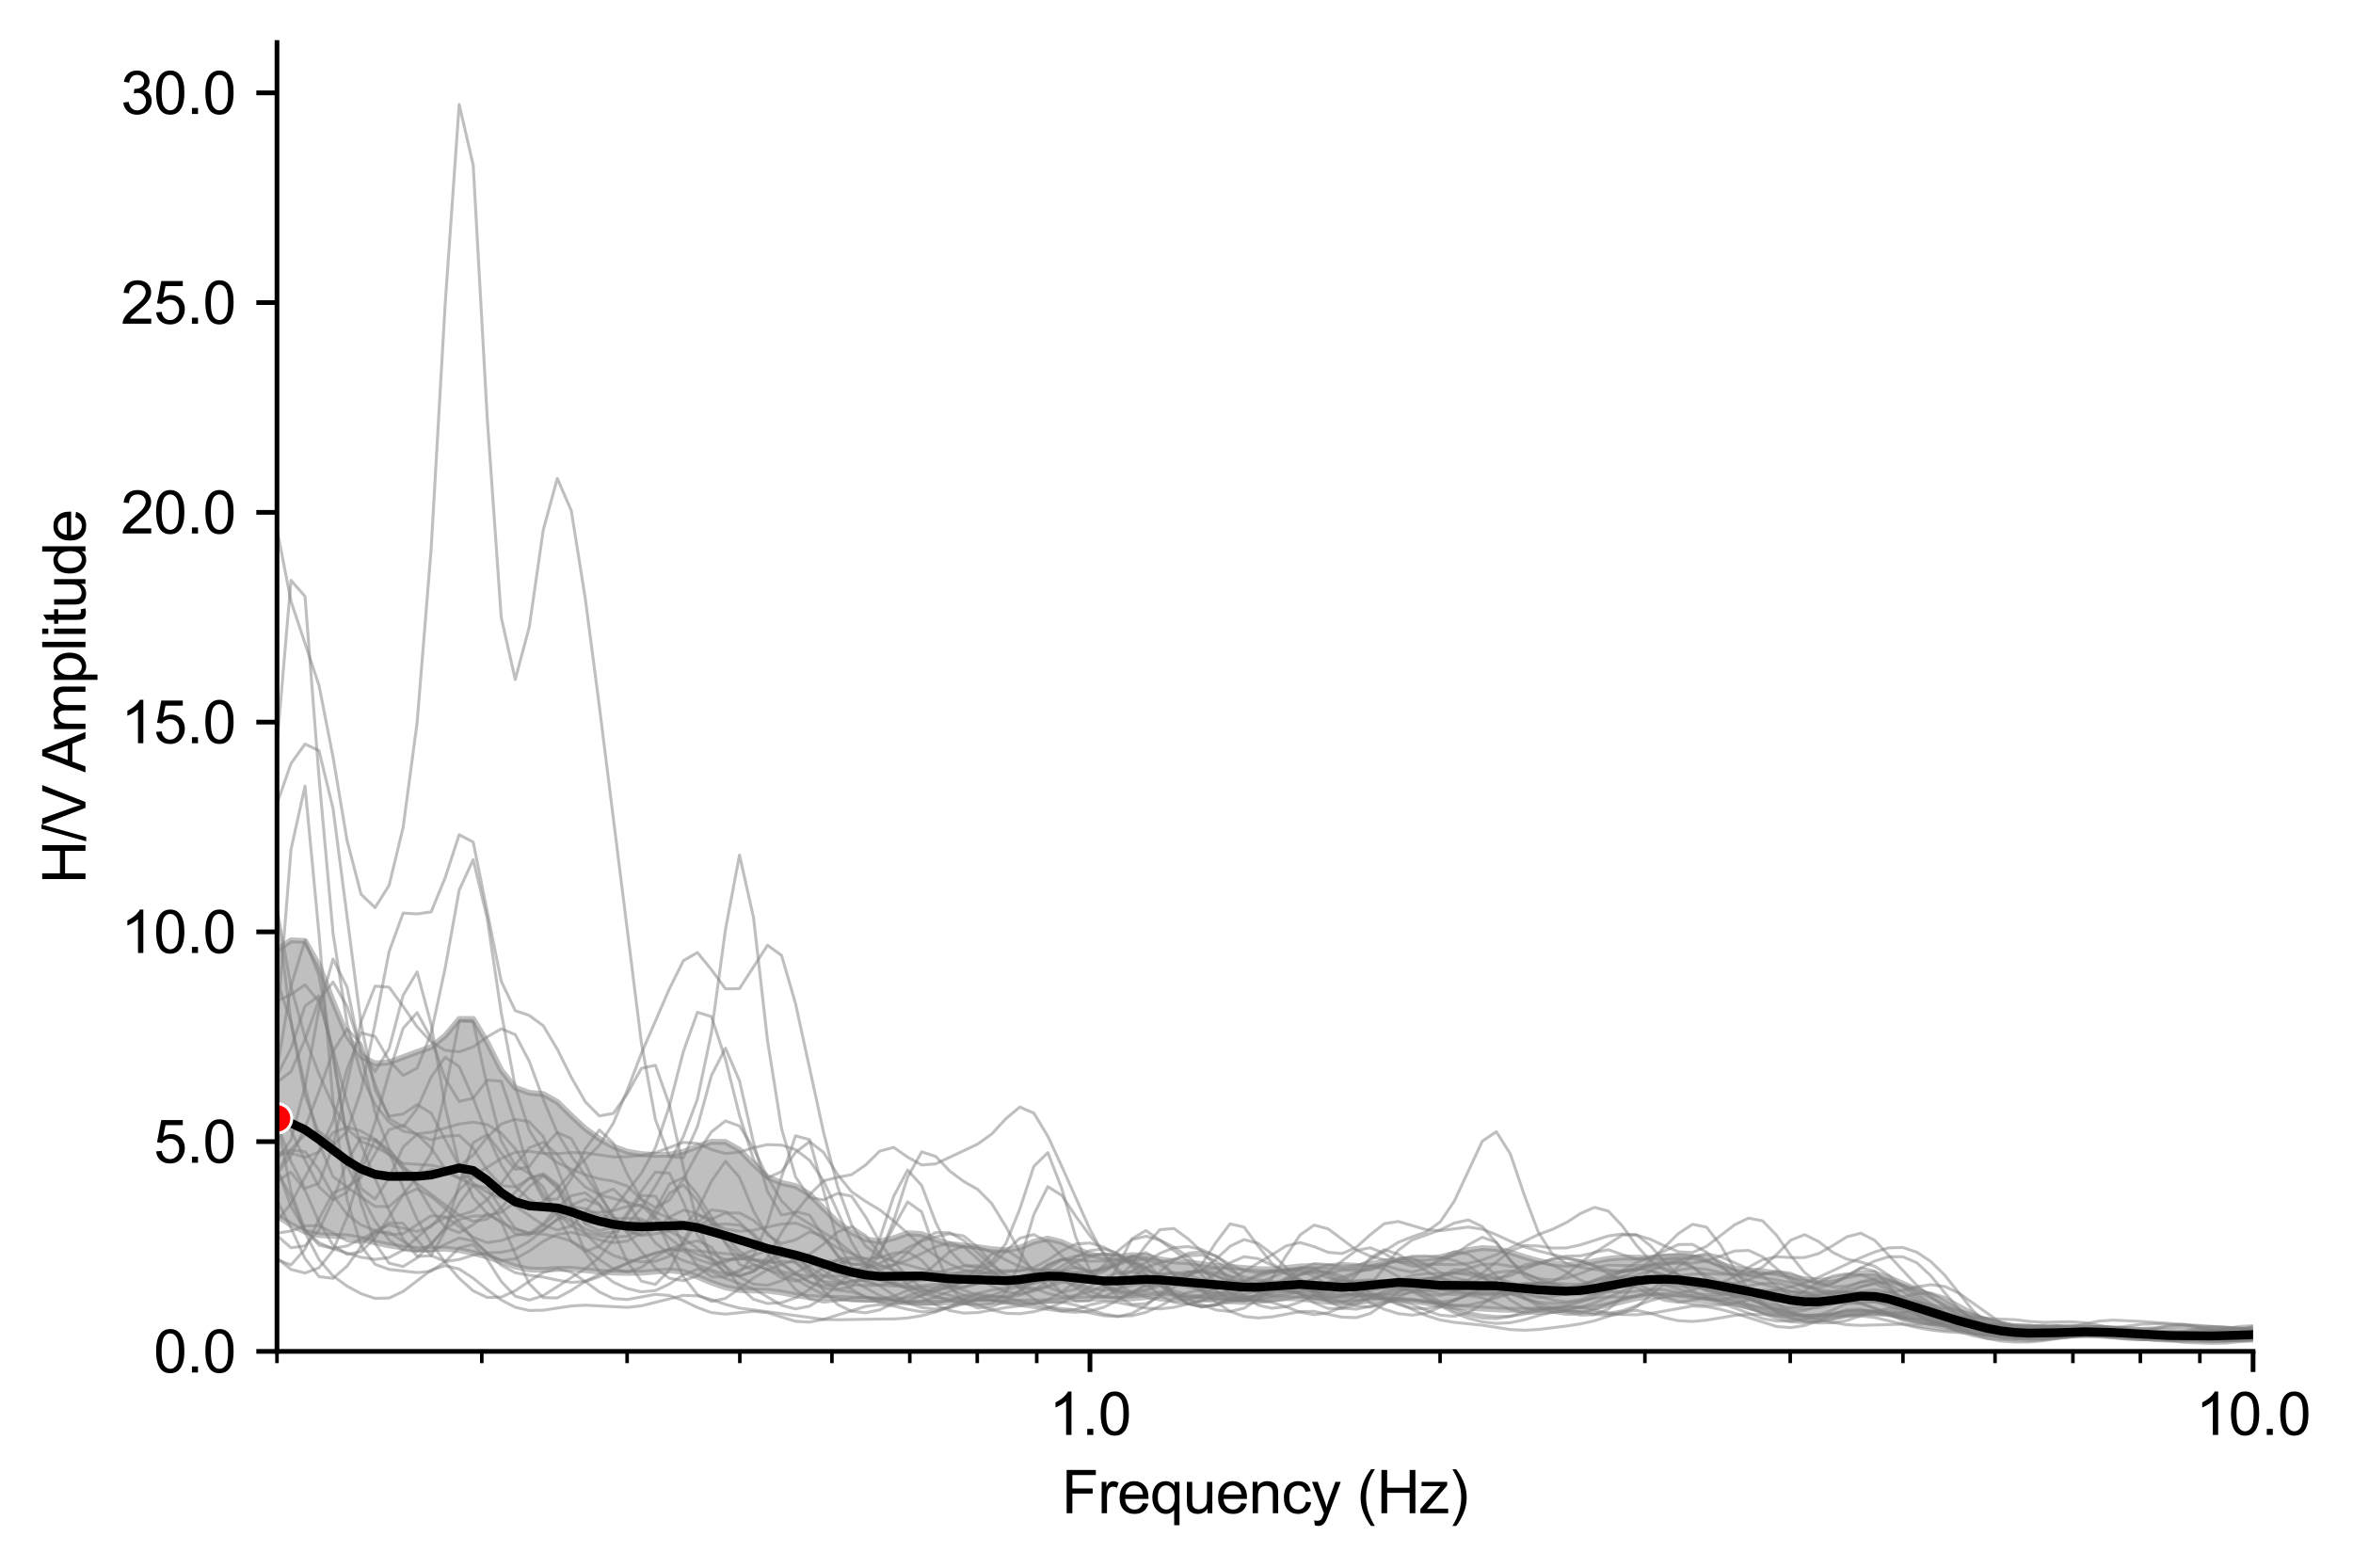 <?xml version="1.0" encoding="utf-8" standalone="no"?>
<!DOCTYPE svg PUBLIC "-//W3C//DTD SVG 1.1//EN"
  "http://www.w3.org/Graphics/SVG/1.1/DTD/svg11.dtd">
<svg xmlns:xlink="http://www.w3.org/1999/xlink" width="398.659pt" height="265.69pt" viewBox="0 0 398.659 265.69" xmlns="http://www.w3.org/2000/svg" version="1.1">
 <defs>
  <style type="text/css">*{stroke-linejoin: round; stroke-linecap: butt}</style>
 </defs>
 <g id="figure_1">
  <g id="patch_1">
   <path d="M 0 265.69 
L 398.659 265.69 
L 398.659 0 
L 0 0 
z
" style="fill: #ffffff"/>
  </g>
  <g id="axes_1">
   <g id="patch_2">
    <path d="M 46.928 228.96 
L 381.728 228.96 
L 381.728 7.2 
L 46.928 7.2 
z
" style="fill: #ffffff"/>
   </g>
   <g id="PolyCollection_1">
    <path d="M 46.928 160.967 
L 46.928 206.048 
L 49.303 207.491 
L 51.677 208.688 
L 54.052 209.258 
L 56.426 209.39 
L 58.801 209.445 
L 61.176 209.871 
L 63.55 210.515 
L 65.925 211.013 
L 68.299 211.364 
L 70.674 211.614 
L 73.048 211.626 
L 75.423 211.558 
L 77.798 211.814 
L 80.172 212.284 
L 82.547 212.919 
L 84.921 213.771 
L 87.296 214.591 
L 89.67 215.09 
L 92.045 215.158 
L 94.42 214.985 
L 96.794 214.966 
L 99.169 215.206 
L 101.543 215.466 
L 103.918 215.609 
L 106.292 215.664 
L 108.667 215.636 
L 111.042 215.44 
L 113.416 215.238 
L 115.791 215.485 
L 118.165 216.302 
L 120.54 217.31 
L 122.914 218.12 
L 125.289 218.561 
L 127.664 218.643 
L 130.038 218.68 
L 132.413 218.991 
L 134.787 219.454 
L 137.162 219.769 
L 139.536 219.871 
L 141.911 219.915 
L 144.285 220.016 
L 146.66 220.139 
L 149.035 220.287 
L 151.409 220.489 
L 153.784 220.685 
L 156.158 220.749 
L 158.533 220.696 
L 160.907 220.662 
L 163.282 220.632 
L 165.657 220.592 
L 168.031 220.592 
L 170.406 220.588 
L 172.78 220.551 
L 175.155 220.537 
L 177.529 220.446 
L 179.904 220.254 
L 182.279 220.078 
L 184.653 220.005 
L 187.028 220.011 
L 189.402 220.039 
L 191.777 219.988 
L 194.151 219.758 
L 196.526 219.552 
L 198.901 219.683 
L 201.275 219.984 
L 203.65 220.146 
L 206.024 220.264 
L 208.399 220.472 
L 210.773 220.59 
L 213.148 220.462 
L 215.523 220.157 
L 217.897 219.935 
L 220.272 220.013 
L 222.646 220.309 
L 225.021 220.578 
L 227.395 220.668 
L 229.77 220.576 
L 232.145 220.403 
L 234.519 220.22 
L 236.894 220.178 
L 239.268 220.39 
L 241.643 220.756 
L 244.017 221.132 
L 246.392 221.407 
L 248.767 221.572 
L 251.141 221.717 
L 253.516 221.855 
L 255.89 221.92 
L 258.265 221.909 
L 260.639 221.88 
L 263.014 221.876 
L 265.389 221.869 
L 267.763 221.777 
L 270.138 221.526 
L 272.512 221.083 
L 274.887 220.51 
L 277.261 219.951 
L 279.636 219.604 
L 282.011 219.615 
L 284.385 219.866 
L 286.76 220.147 
L 289.134 220.379 
L 291.509 220.584 
L 293.883 220.893 
L 296.258 221.426 
L 298.633 222.082 
L 301.007 222.664 
L 303.382 223.051 
L 305.756 223.185 
L 308.131 223.07 
L 310.505 222.801 
L 312.88 222.511 
L 315.255 222.338 
L 317.629 222.383 
L 320.004 222.658 
L 322.378 223.122 
L 324.753 223.69 
L 327.127 224.243 
L 329.502 224.721 
L 331.877 225.144 
L 334.251 225.567 
L 336.626 225.989 
L 339 226.339 
L 341.375 226.556 
L 343.749 226.63 
L 346.124 226.58 
L 348.499 226.444 
L 350.873 226.288 
L 353.248 226.189 
L 355.622 226.199 
L 357.997 226.307 
L 360.371 226.47 
L 362.746 226.643 
L 365.121 226.797 
L 367.495 226.916 
L 369.87 226.991 
L 372.244 227.026 
L 374.619 227.027 
L 376.993 226.977 
L 379.368 226.865 
L 381.742 226.735 
L 384.117 226.655 
L 386.492 226.64 
L 388.866 226.66 
L 391.241 226.69 
L 393.615 226.716 
L 395.99 226.732 
L 398.364 226.737 
L 400.739 226.734 
L 403.114 226.735 
L 405.488 226.754 
L 407.863 226.788 
L 410.237 226.813 
L 412.612 226.803 
L 414.986 226.752 
L 417.361 226.678 
L 419.736 226.598 
L 422.11 226.52 
L 424.485 226.465 
L 426.859 226.447 
L 429.234 226.45 
L 431.608 226.465 
L 433.983 226.5 
L 436.358 226.556 
L 438.732 226.606 
L 441.107 226.636 
L 443.481 226.648 
L 445.856 226.648 
L 448.23 226.639 
L 450.605 226.625 
L 452.98 226.603 
L 455.354 226.575 
L 457.729 226.53 
L 460.103 226.458 
L 462.478 226.375 
L 464.852 226.311 
L 467.227 226.276 
L 469.602 226.246 
L 471.976 226.197 
L 474.351 226.124 
L 476.725 226.043 
L 479.1 225.97 
L 481.474 225.9 
L 483.849 225.836 
L 486.224 225.78 
L 488.598 225.728 
L 490.973 225.671 
L 493.347 225.598 
L 495.722 225.49 
L 498.096 225.337 
L 500.471 225.164 
L 502.846 225.009 
L 505.22 224.893 
L 507.595 224.814 
L 509.969 224.768 
L 512.344 224.757 
L 514.718 224.761 
L 517.093 224.751 
L 519.468 224.71 
L 519.468 223.119 
L 519.468 223.119 
L 517.093 223.196 
L 514.718 223.283 
L 512.344 223.302 
L 509.969 223.208 
L 507.595 223.041 
L 505.22 222.89 
L 502.846 222.817 
L 500.471 222.849 
L 498.096 222.978 
L 495.722 223.178 
L 493.347 223.419 
L 490.973 223.667 
L 488.598 223.906 
L 486.224 224.131 
L 483.849 224.334 
L 481.474 224.503 
L 479.1 224.644 
L 476.725 224.757 
L 474.351 224.828 
L 471.976 224.873 
L 469.602 224.932 
L 467.227 225.036 
L 464.852 225.182 
L 462.478 225.338 
L 460.103 225.473 
L 457.729 225.572 
L 455.354 225.635 
L 452.98 225.664 
L 450.605 225.672 
L 448.23 225.674 
L 445.856 225.654 
L 443.481 225.596 
L 441.107 225.51 
L 438.732 225.433 
L 436.358 225.389 
L 433.983 225.38 
L 431.608 225.411 
L 429.234 225.488 
L 426.859 225.588 
L 424.485 225.67 
L 422.11 225.715 
L 419.736 225.74 
L 417.361 225.759 
L 414.986 225.759 
L 412.612 225.741 
L 410.237 225.716 
L 407.863 225.685 
L 405.488 225.634 
L 403.114 225.541 
L 400.739 225.408 
L 398.364 225.262 
L 395.99 225.139 
L 393.615 225.06 
L 391.241 225.018 
L 388.866 225.005 
L 386.492 225.046 
L 384.117 225.155 
L 381.742 225.285 
L 379.368 225.376 
L 376.993 225.421 
L 374.619 225.444 
L 372.244 225.453 
L 369.87 225.455 
L 367.495 225.453 
L 365.121 225.424 
L 362.746 225.35 
L 360.371 225.239 
L 357.997 225.116 
L 355.622 225.03 
L 353.248 225.003 
L 350.873 225.003 
L 348.499 224.993 
L 346.124 224.958 
L 343.749 224.876 
L 341.375 224.697 
L 339 224.354 
L 336.626 223.803 
L 334.251 223.017 
L 331.877 221.984 
L 329.502 220.779 
L 327.127 219.586 
L 324.753 218.519 
L 322.378 217.497 
L 320.004 216.484 
L 317.629 215.781 
L 315.255 215.743 
L 312.88 216.246 
L 310.505 216.798 
L 308.131 216.992 
L 305.756 216.751 
L 303.382 216.254 
L 301.007 215.729 
L 298.633 215.395 
L 296.258 215.232 
L 293.883 214.91 
L 291.509 214.245 
L 289.134 213.503 
L 286.76 212.994 
L 284.385 212.831 
L 282.011 212.974 
L 279.636 213.125 
L 277.261 213.092 
L 274.887 213.069 
L 272.512 213.271 
L 270.138 213.706 
L 267.763 214.143 
L 265.389 214.306 
L 263.014 214.105 
L 260.639 213.621 
L 258.265 212.96 
L 255.89 212.202 
L 253.516 211.597 
L 251.141 211.466 
L 248.767 211.8 
L 246.392 212.397 
L 244.017 212.995 
L 241.643 213.289 
L 239.268 213.313 
L 236.894 213.419 
L 234.519 213.735 
L 232.145 214.207 
L 229.77 214.638 
L 227.395 214.771 
L 225.021 214.655 
L 222.646 214.507 
L 220.272 214.566 
L 217.897 214.84 
L 215.523 215.066 
L 213.148 215.046 
L 210.773 214.832 
L 208.399 214.644 
L 206.024 214.496 
L 203.65 214.179 
L 201.275 213.869 
L 198.901 213.717 
L 196.526 213.378 
L 194.151 212.814 
L 191.777 212.654 
L 189.402 212.979 
L 187.028 213.065 
L 184.653 212.536 
L 182.279 211.549 
L 179.904 210.445 
L 177.529 209.863 
L 175.155 210.388 
L 172.78 211.403 
L 170.406 211.826 
L 168.031 211.648 
L 165.657 211.302 
L 163.282 211.043 
L 160.907 210.769 
L 158.533 210.071 
L 156.158 209.085 
L 153.784 208.945 
L 151.409 209.784 
L 149.035 210.358 
L 146.66 209.97 
L 144.285 208.808 
L 141.911 207.113 
L 139.536 204.768 
L 137.162 202.354 
L 134.787 200.948 
L 132.413 200.426 
L 130.038 199.44 
L 127.664 197.251 
L 125.289 194.81 
L 122.914 193.482 
L 120.54 193.451 
L 118.165 194.239 
L 115.791 195.146 
L 113.416 195.625 
L 111.042 195.696 
L 108.667 195.545 
L 106.292 195.132 
L 103.918 194.263 
L 101.543 192.941 
L 99.169 191.23 
L 96.794 189.034 
L 94.42 186.705 
L 92.045 185.378 
L 89.67 185.155 
L 87.296 184.291 
L 84.921 181.322 
L 82.547 176.613 
L 80.172 172.642 
L 77.798 172.651 
L 75.423 175.491 
L 73.048 177.418 
L 70.674 178.228 
L 68.299 179.116 
L 65.925 180.001 
L 63.55 180.185 
L 61.176 178.972 
L 58.801 175.451 
L 56.426 169.68 
L 54.052 163.588 
L 51.677 159.424 
L 49.303 159.319 
L 46.928 160.967 
z
" clip-path="url(#paff9f6c70d)" style="fill: #808080; fill-opacity: 0.5; stroke: #808080; stroke-opacity: 0.5"/>
   </g>
   <g id="matplotlib.axis_1">
    <g id="xtick_1">
     <g id="line2d_1">
      <defs>
       <path id="m64d139d3a6" d="M 0 0 
L 0 3.5 
" style="stroke: #000000; stroke-width: 0.8"/>
      </defs>
      <g>
       <use xlink:href="#m64d139d3a6" x="184.668" y="228.96" style="stroke: #000000; stroke-width: 0.8"/>
      </g>
     </g>
     <g id="text_1">
      <!-- 1.0 -->
      <g transform="translate(177.718 243.118) scale(0.1 -0.1)">
       <defs>
        <path id="ArialMT-31" d="M 2384 0 
L 1822 0 
L 1822 3584 
Q 1619 3391 1289 3197 
Q 959 3003 697 2906 
L 697 3450 
Q 1169 3672 1522 3987 
Q 1875 4303 2022 4600 
L 2384 4600 
L 2384 0 
z
" transform="scale(0.016)"/>
        <path id="ArialMT-2e" d="M 581 0 
L 581 641 
L 1222 641 
L 1222 0 
L 581 0 
z
" transform="scale(0.016)"/>
        <path id="ArialMT-30" d="M 266 2259 
Q 266 3072 433 3567 
Q 600 4063 929 4331 
Q 1259 4600 1759 4600 
Q 2128 4600 2406 4451 
Q 2684 4303 2865 4023 
Q 3047 3744 3150 3342 
Q 3253 2941 3253 2259 
Q 3253 1453 3087 958 
Q 2922 463 2592 192 
Q 2263 -78 1759 -78 
Q 1097 -78 719 397 
Q 266 969 266 2259 
z
M 844 2259 
Q 844 1131 1108 757 
Q 1372 384 1759 384 
Q 2147 384 2411 759 
Q 2675 1134 2675 2259 
Q 2675 3391 2411 3762 
Q 2147 4134 1753 4134 
Q 1366 4134 1134 3806 
Q 844 3388 844 2259 
z
" transform="scale(0.016)"/>
       </defs>
       <use xlink:href="#ArialMT-31"/>
       <use xlink:href="#ArialMT-2e" x="55.615"/>
       <use xlink:href="#ArialMT-30" x="83.398"/>
      </g>
     </g>
    </g>
    <g id="xtick_2">
     <g id="line2d_2">
      <g>
       <use xlink:href="#m64d139d3a6" x="381.728" y="228.96" style="stroke: #000000; stroke-width: 0.8"/>
      </g>
     </g>
     <g id="text_2">
      <!-- 10.0 -->
      <g transform="translate(371.998 243.118) scale(0.1 -0.1)">
       <use xlink:href="#ArialMT-31"/>
       <use xlink:href="#ArialMT-30" x="55.615"/>
       <use xlink:href="#ArialMT-2e" x="111.23"/>
       <use xlink:href="#ArialMT-30" x="139.014"/>
      </g>
     </g>
    </g>
    <g id="xtick_3">
     <g id="line2d_3">
      <defs>
       <path id="m34941f08b1" d="M 0 0 
L 0 2 
" style="stroke: #000000; stroke-width: 0.6"/>
      </defs>
      <g>
       <use xlink:href="#m34941f08b1" x="46.928" y="228.96" style="stroke: #000000; stroke-width: 0.6"/>
      </g>
     </g>
    </g>
    <g id="xtick_4">
     <g id="line2d_4">
      <g>
       <use xlink:href="#m34941f08b1" x="81.629" y="228.96" style="stroke: #000000; stroke-width: 0.6"/>
      </g>
     </g>
    </g>
    <g id="xtick_5">
     <g id="line2d_5">
      <g>
       <use xlink:href="#m34941f08b1" x="106.249" y="228.96" style="stroke: #000000; stroke-width: 0.6"/>
      </g>
     </g>
    </g>
    <g id="xtick_6">
     <g id="line2d_6">
      <g>
       <use xlink:href="#m34941f08b1" x="125.346" y="228.96" style="stroke: #000000; stroke-width: 0.6"/>
      </g>
     </g>
    </g>
    <g id="xtick_7">
     <g id="line2d_7">
      <g>
       <use xlink:href="#m34941f08b1" x="140.95" y="228.96" style="stroke: #000000; stroke-width: 0.6"/>
      </g>
     </g>
    </g>
    <g id="xtick_8">
     <g id="line2d_8">
      <g>
       <use xlink:href="#m34941f08b1" x="154.142" y="228.96" style="stroke: #000000; stroke-width: 0.6"/>
      </g>
     </g>
    </g>
    <g id="xtick_9">
     <g id="line2d_9">
      <g>
       <use xlink:href="#m34941f08b1" x="165.57" y="228.96" style="stroke: #000000; stroke-width: 0.6"/>
      </g>
     </g>
    </g>
    <g id="xtick_10">
     <g id="line2d_10">
      <g>
       <use xlink:href="#m34941f08b1" x="175.651" y="228.96" style="stroke: #000000; stroke-width: 0.6"/>
      </g>
     </g>
    </g>
    <g id="xtick_11">
     <g id="line2d_11">
      <g>
       <use xlink:href="#m34941f08b1" x="243.989" y="228.96" style="stroke: #000000; stroke-width: 0.6"/>
      </g>
     </g>
    </g>
    <g id="xtick_12">
     <g id="line2d_12">
      <g>
       <use xlink:href="#m34941f08b1" x="278.689" y="228.96" style="stroke: #000000; stroke-width: 0.6"/>
      </g>
     </g>
    </g>
    <g id="xtick_13">
     <g id="line2d_13">
      <g>
       <use xlink:href="#m34941f08b1" x="303.31" y="228.96" style="stroke: #000000; stroke-width: 0.6"/>
      </g>
     </g>
    </g>
    <g id="xtick_14">
     <g id="line2d_14">
      <g>
       <use xlink:href="#m34941f08b1" x="322.407" y="228.96" style="stroke: #000000; stroke-width: 0.6"/>
      </g>
     </g>
    </g>
    <g id="xtick_15">
     <g id="line2d_15">
      <g>
       <use xlink:href="#m34941f08b1" x="338.01" y="228.96" style="stroke: #000000; stroke-width: 0.6"/>
      </g>
     </g>
    </g>
    <g id="xtick_16">
     <g id="line2d_16">
      <g>
       <use xlink:href="#m34941f08b1" x="351.203" y="228.96" style="stroke: #000000; stroke-width: 0.6"/>
      </g>
     </g>
    </g>
    <g id="xtick_17">
     <g id="line2d_17">
      <g>
       <use xlink:href="#m34941f08b1" x="362.631" y="228.96" style="stroke: #000000; stroke-width: 0.6"/>
      </g>
     </g>
    </g>
    <g id="xtick_18">
     <g id="line2d_18">
      <g>
       <use xlink:href="#m34941f08b1" x="372.711" y="228.96" style="stroke: #000000; stroke-width: 0.6"/>
      </g>
     </g>
    </g>
    <g id="text_3">
     <!-- Frequency (Hz) -->
     <g transform="translate(179.877 256.385) scale(0.1 -0.1)">
      <defs>
       <path id="ArialMT-46" d="M 525 0 
L 525 4581 
L 3616 4581 
L 3616 4041 
L 1131 4041 
L 1131 2622 
L 3281 2622 
L 3281 2081 
L 1131 2081 
L 1131 0 
L 525 0 
z
" transform="scale(0.016)"/>
       <path id="ArialMT-72" d="M 416 0 
L 416 3319 
L 922 3319 
L 922 2816 
Q 1116 3169 1280 3281 
Q 1444 3394 1641 3394 
Q 1925 3394 2219 3213 
L 2025 2691 
Q 1819 2813 1613 2813 
Q 1428 2813 1281 2702 
Q 1134 2591 1072 2394 
Q 978 2094 978 1738 
L 978 0 
L 416 0 
z
" transform="scale(0.016)"/>
       <path id="ArialMT-65" d="M 2694 1069 
L 3275 997 
Q 3138 488 2766 206 
Q 2394 -75 1816 -75 
Q 1088 -75 661 373 
Q 234 822 234 1631 
Q 234 2469 665 2931 
Q 1097 3394 1784 3394 
Q 2450 3394 2872 2941 
Q 3294 2488 3294 1666 
Q 3294 1616 3291 1516 
L 816 1516 
Q 847 969 1125 678 
Q 1403 388 1819 388 
Q 2128 388 2347 550 
Q 2566 713 2694 1069 
z
M 847 1978 
L 2700 1978 
Q 2663 2397 2488 2606 
Q 2219 2931 1791 2931 
Q 1403 2931 1139 2672 
Q 875 2413 847 1978 
z
" transform="scale(0.016)"/>
       <path id="ArialMT-71" d="M 2538 -1272 
L 2538 353 
Q 2406 169 2170 47 
Q 1934 -75 1669 -75 
Q 1078 -75 651 397 
Q 225 869 225 1691 
Q 225 2191 398 2587 
Q 572 2984 901 3189 
Q 1231 3394 1625 3394 
Q 2241 3394 2594 2875 
L 2594 3319 
L 3100 3319 
L 3100 -1272 
L 2538 -1272 
z
M 803 1669 
Q 803 1028 1072 708 
Q 1341 388 1716 388 
Q 2075 388 2334 692 
Q 2594 997 2594 1619 
Q 2594 2281 2320 2615 
Q 2047 2950 1678 2950 
Q 1313 2950 1058 2639 
Q 803 2328 803 1669 
z
" transform="scale(0.016)"/>
       <path id="ArialMT-75" d="M 2597 0 
L 2597 488 
Q 2209 -75 1544 -75 
Q 1250 -75 995 37 
Q 741 150 617 320 
Q 494 491 444 738 
Q 409 903 409 1263 
L 409 3319 
L 972 3319 
L 972 1478 
Q 972 1038 1006 884 
Q 1059 663 1231 536 
Q 1403 409 1656 409 
Q 1909 409 2131 539 
Q 2353 669 2445 892 
Q 2538 1116 2538 1541 
L 2538 3319 
L 3100 3319 
L 3100 0 
L 2597 0 
z
" transform="scale(0.016)"/>
       <path id="ArialMT-6e" d="M 422 0 
L 422 3319 
L 928 3319 
L 928 2847 
Q 1294 3394 1984 3394 
Q 2284 3394 2536 3286 
Q 2788 3178 2913 3003 
Q 3038 2828 3088 2588 
Q 3119 2431 3119 2041 
L 3119 0 
L 2556 0 
L 2556 2019 
Q 2556 2363 2490 2533 
Q 2425 2703 2258 2804 
Q 2091 2906 1866 2906 
Q 1506 2906 1245 2678 
Q 984 2450 984 1813 
L 984 0 
L 422 0 
z
" transform="scale(0.016)"/>
       <path id="ArialMT-63" d="M 2588 1216 
L 3141 1144 
Q 3050 572 2676 248 
Q 2303 -75 1759 -75 
Q 1078 -75 664 370 
Q 250 816 250 1647 
Q 250 2184 428 2587 
Q 606 2991 970 3192 
Q 1334 3394 1763 3394 
Q 2303 3394 2647 3120 
Q 2991 2847 3088 2344 
L 2541 2259 
Q 2463 2594 2264 2762 
Q 2066 2931 1784 2931 
Q 1359 2931 1093 2626 
Q 828 2322 828 1663 
Q 828 994 1084 691 
Q 1341 388 1753 388 
Q 2084 388 2306 591 
Q 2528 794 2588 1216 
z
" transform="scale(0.016)"/>
       <path id="ArialMT-79" d="M 397 -1278 
L 334 -750 
Q 519 -800 656 -800 
Q 844 -800 956 -737 
Q 1069 -675 1141 -563 
Q 1194 -478 1313 -144 
Q 1328 -97 1363 -6 
L 103 3319 
L 709 3319 
L 1400 1397 
Q 1534 1031 1641 628 
Q 1738 1016 1872 1384 
L 2581 3319 
L 3144 3319 
L 1881 -56 
Q 1678 -603 1566 -809 
Q 1416 -1088 1222 -1217 
Q 1028 -1347 759 -1347 
Q 597 -1347 397 -1278 
z
" transform="scale(0.016)"/>
       <path id="ArialMT-20" transform="scale(0.016)"/>
       <path id="ArialMT-28" d="M 1497 -1347 
Q 1031 -759 709 28 
Q 388 816 388 1659 
Q 388 2403 628 3084 
Q 909 3875 1497 4659 
L 1900 4659 
Q 1522 4009 1400 3731 
Q 1209 3300 1100 2831 
Q 966 2247 966 1656 
Q 966 153 1900 -1347 
L 1497 -1347 
z
" transform="scale(0.016)"/>
       <path id="ArialMT-48" d="M 513 0 
L 513 4581 
L 1119 4581 
L 1119 2700 
L 3500 2700 
L 3500 4581 
L 4106 4581 
L 4106 0 
L 3500 0 
L 3500 2159 
L 1119 2159 
L 1119 0 
L 513 0 
z
" transform="scale(0.016)"/>
       <path id="ArialMT-7a" d="M 125 0 
L 125 456 
L 2238 2881 
Q 1878 2863 1603 2863 
L 250 2863 
L 250 3319 
L 2963 3319 
L 2963 2947 
L 1166 841 
L 819 456 
Q 1197 484 1528 484 
L 3063 484 
L 3063 0 
L 125 0 
z
" transform="scale(0.016)"/>
       <path id="ArialMT-29" d="M 791 -1347 
L 388 -1347 
Q 1322 153 1322 1656 
Q 1322 2244 1188 2822 
Q 1081 3291 891 3722 
Q 769 4003 388 4659 
L 791 4659 
Q 1378 3875 1659 3084 
Q 1900 2403 1900 1659 
Q 1900 816 1576 28 
Q 1253 -759 791 -1347 
z
" transform="scale(0.016)"/>
      </defs>
      <use xlink:href="#ArialMT-46"/>
      <use xlink:href="#ArialMT-72" x="61.084"/>
      <use xlink:href="#ArialMT-65" x="94.385"/>
      <use xlink:href="#ArialMT-71" x="150"/>
      <use xlink:href="#ArialMT-75" x="205.615"/>
      <use xlink:href="#ArialMT-65" x="261.23"/>
      <use xlink:href="#ArialMT-6e" x="316.846"/>
      <use xlink:href="#ArialMT-63" x="372.461"/>
      <use xlink:href="#ArialMT-79" x="422.461"/>
      <use xlink:href="#ArialMT-20" x="472.461"/>
      <use xlink:href="#ArialMT-28" x="500.244"/>
      <use xlink:href="#ArialMT-48" x="533.545"/>
      <use xlink:href="#ArialMT-7a" x="605.762"/>
      <use xlink:href="#ArialMT-29" x="655.762"/>
     </g>
    </g>
   </g>
   <g id="matplotlib.axis_2">
    <g id="ytick_1">
     <g id="line2d_19">
      <defs>
       <path id="me0717f05c6" d="M 0 0 
L -3.5 0 
" style="stroke: #000000; stroke-width: 0.8"/>
      </defs>
      <g>
       <use xlink:href="#me0717f05c6" x="46.928" y="228.96" style="stroke: #000000; stroke-width: 0.8"/>
      </g>
     </g>
     <g id="text_4">
      <!-- 0.0 -->
      <g transform="translate(26.028 232.539) scale(0.1 -0.1)">
       <use xlink:href="#ArialMT-30"/>
       <use xlink:href="#ArialMT-2e" x="55.615"/>
       <use xlink:href="#ArialMT-30" x="83.398"/>
      </g>
     </g>
    </g>
    <g id="ytick_2">
     <g id="line2d_20">
      <g>
       <use xlink:href="#me0717f05c6" x="46.928" y="193.422" style="stroke: #000000; stroke-width: 0.8"/>
      </g>
     </g>
     <g id="text_5">
      <!-- 5.0 -->
      <g transform="translate(26.028 197.001) scale(0.1 -0.1)">
       <defs>
        <path id="ArialMT-35" d="M 266 1200 
L 856 1250 
Q 922 819 1161 601 
Q 1400 384 1738 384 
Q 2144 384 2425 690 
Q 2706 997 2706 1503 
Q 2706 1984 2436 2262 
Q 2166 2541 1728 2541 
Q 1456 2541 1237 2417 
Q 1019 2294 894 2097 
L 366 2166 
L 809 4519 
L 3088 4519 
L 3088 3981 
L 1259 3981 
L 1013 2750 
Q 1425 3038 1878 3038 
Q 2478 3038 2890 2622 
Q 3303 2206 3303 1553 
Q 3303 931 2941 478 
Q 2500 -78 1738 -78 
Q 1113 -78 717 272 
Q 322 622 266 1200 
z
" transform="scale(0.016)"/>
       </defs>
       <use xlink:href="#ArialMT-35"/>
       <use xlink:href="#ArialMT-2e" x="55.615"/>
       <use xlink:href="#ArialMT-30" x="83.398"/>
      </g>
     </g>
    </g>
    <g id="ytick_3">
     <g id="line2d_21">
      <g>
       <use xlink:href="#me0717f05c6" x="46.928" y="157.884" style="stroke: #000000; stroke-width: 0.8"/>
      </g>
     </g>
     <g id="text_6">
      <!-- 10.0 -->
      <g transform="translate(20.467 161.463) scale(0.1 -0.1)">
       <use xlink:href="#ArialMT-31"/>
       <use xlink:href="#ArialMT-30" x="55.615"/>
       <use xlink:href="#ArialMT-2e" x="111.23"/>
       <use xlink:href="#ArialMT-30" x="139.014"/>
      </g>
     </g>
    </g>
    <g id="ytick_4">
     <g id="line2d_22">
      <g>
       <use xlink:href="#me0717f05c6" x="46.928" y="122.346" style="stroke: #000000; stroke-width: 0.8"/>
      </g>
     </g>
     <g id="text_7">
      <!-- 15.0 -->
      <g transform="translate(20.467 125.925) scale(0.1 -0.1)">
       <use xlink:href="#ArialMT-31"/>
       <use xlink:href="#ArialMT-35" x="55.615"/>
       <use xlink:href="#ArialMT-2e" x="111.23"/>
       <use xlink:href="#ArialMT-30" x="139.014"/>
      </g>
     </g>
    </g>
    <g id="ytick_5">
     <g id="line2d_23">
      <g>
       <use xlink:href="#me0717f05c6" x="46.928" y="86.808" style="stroke: #000000; stroke-width: 0.8"/>
      </g>
     </g>
     <g id="text_8">
      <!-- 20.0 -->
      <g transform="translate(20.467 90.387) scale(0.1 -0.1)">
       <defs>
        <path id="ArialMT-32" d="M 3222 541 
L 3222 0 
L 194 0 
Q 188 203 259 391 
Q 375 700 629 1000 
Q 884 1300 1366 1694 
Q 2113 2306 2375 2664 
Q 2638 3022 2638 3341 
Q 2638 3675 2398 3904 
Q 2159 4134 1775 4134 
Q 1369 4134 1125 3890 
Q 881 3647 878 3216 
L 300 3275 
Q 359 3922 746 4261 
Q 1134 4600 1788 4600 
Q 2447 4600 2831 4234 
Q 3216 3869 3216 3328 
Q 3216 3053 3103 2787 
Q 2991 2522 2730 2228 
Q 2469 1934 1863 1422 
Q 1356 997 1212 845 
Q 1069 694 975 541 
L 3222 541 
z
" transform="scale(0.016)"/>
       </defs>
       <use xlink:href="#ArialMT-32"/>
       <use xlink:href="#ArialMT-30" x="55.615"/>
       <use xlink:href="#ArialMT-2e" x="111.23"/>
       <use xlink:href="#ArialMT-30" x="139.014"/>
      </g>
     </g>
    </g>
    <g id="ytick_6">
     <g id="line2d_24">
      <g>
       <use xlink:href="#me0717f05c6" x="46.928" y="51.27" style="stroke: #000000; stroke-width: 0.8"/>
      </g>
     </g>
     <g id="text_9">
      <!-- 25.0 -->
      <g transform="translate(20.467 54.849) scale(0.1 -0.1)">
       <use xlink:href="#ArialMT-32"/>
       <use xlink:href="#ArialMT-35" x="55.615"/>
       <use xlink:href="#ArialMT-2e" x="111.23"/>
       <use xlink:href="#ArialMT-30" x="139.014"/>
      </g>
     </g>
    </g>
    <g id="ytick_7">
     <g id="line2d_25">
      <g>
       <use xlink:href="#me0717f05c6" x="46.928" y="15.733" style="stroke: #000000; stroke-width: 0.8"/>
      </g>
     </g>
     <g id="text_10">
      <!-- 30.0 -->
      <g transform="translate(20.467 19.311) scale(0.1 -0.1)">
       <defs>
        <path id="ArialMT-33" d="M 269 1209 
L 831 1284 
Q 928 806 1161 595 
Q 1394 384 1728 384 
Q 2125 384 2398 659 
Q 2672 934 2672 1341 
Q 2672 1728 2419 1979 
Q 2166 2231 1775 2231 
Q 1616 2231 1378 2169 
L 1441 2663 
Q 1497 2656 1531 2656 
Q 1891 2656 2178 2843 
Q 2466 3031 2466 3422 
Q 2466 3731 2256 3934 
Q 2047 4138 1716 4138 
Q 1388 4138 1169 3931 
Q 950 3725 888 3313 
L 325 3413 
Q 428 3978 793 4289 
Q 1159 4600 1703 4600 
Q 2078 4600 2393 4439 
Q 2709 4278 2876 4000 
Q 3044 3722 3044 3409 
Q 3044 3113 2884 2869 
Q 2725 2625 2413 2481 
Q 2819 2388 3044 2092 
Q 3269 1797 3269 1353 
Q 3269 753 2831 336 
Q 2394 -81 1725 -81 
Q 1122 -81 723 278 
Q 325 638 269 1209 
z
" transform="scale(0.016)"/>
       </defs>
       <use xlink:href="#ArialMT-33"/>
       <use xlink:href="#ArialMT-30" x="55.615"/>
       <use xlink:href="#ArialMT-2e" x="111.23"/>
       <use xlink:href="#ArialMT-30" x="139.014"/>
      </g>
     </g>
    </g>
    <g id="text_11">
     <!-- H/V Amplitude -->
     <g transform="translate(14.48 149.762) rotate(-90) scale(0.1 -0.1)">
      <defs>
       <path id="ArialMT-2f" d="M 0 -78 
L 1328 4659 
L 1778 4659 
L 453 -78 
L 0 -78 
z
" transform="scale(0.016)"/>
       <path id="ArialMT-56" d="M 1803 0 
L 28 4581 
L 684 4581 
L 1875 1253 
Q 2019 853 2116 503 
Q 2222 878 2363 1253 
L 3600 4581 
L 4219 4581 
L 2425 0 
L 1803 0 
z
" transform="scale(0.016)"/>
       <path id="ArialMT-41" d="M -9 0 
L 1750 4581 
L 2403 4581 
L 4278 0 
L 3588 0 
L 3053 1388 
L 1138 1388 
L 634 0 
L -9 0 
z
M 1313 1881 
L 2866 1881 
L 2388 3150 
Q 2169 3728 2063 4100 
Q 1975 3659 1816 3225 
L 1313 1881 
z
" transform="scale(0.016)"/>
       <path id="ArialMT-6d" d="M 422 0 
L 422 3319 
L 925 3319 
L 925 2853 
Q 1081 3097 1340 3245 
Q 1600 3394 1931 3394 
Q 2300 3394 2536 3241 
Q 2772 3088 2869 2813 
Q 3263 3394 3894 3394 
Q 4388 3394 4653 3120 
Q 4919 2847 4919 2278 
L 4919 0 
L 4359 0 
L 4359 2091 
Q 4359 2428 4304 2576 
Q 4250 2725 4106 2815 
Q 3963 2906 3769 2906 
Q 3419 2906 3187 2673 
Q 2956 2441 2956 1928 
L 2956 0 
L 2394 0 
L 2394 2156 
Q 2394 2531 2256 2718 
Q 2119 2906 1806 2906 
Q 1569 2906 1367 2781 
Q 1166 2656 1075 2415 
Q 984 2175 984 1722 
L 984 0 
L 422 0 
z
" transform="scale(0.016)"/>
       <path id="ArialMT-70" d="M 422 -1272 
L 422 3319 
L 934 3319 
L 934 2888 
Q 1116 3141 1344 3267 
Q 1572 3394 1897 3394 
Q 2322 3394 2647 3175 
Q 2972 2956 3137 2557 
Q 3303 2159 3303 1684 
Q 3303 1175 3120 767 
Q 2938 359 2589 142 
Q 2241 -75 1856 -75 
Q 1575 -75 1351 44 
Q 1128 163 984 344 
L 984 -1272 
L 422 -1272 
z
M 931 1641 
Q 931 1000 1190 694 
Q 1450 388 1819 388 
Q 2194 388 2461 705 
Q 2728 1022 2728 1688 
Q 2728 2322 2467 2637 
Q 2206 2953 1844 2953 
Q 1484 2953 1207 2617 
Q 931 2281 931 1641 
z
" transform="scale(0.016)"/>
       <path id="ArialMT-6c" d="M 409 0 
L 409 4581 
L 972 4581 
L 972 0 
L 409 0 
z
" transform="scale(0.016)"/>
       <path id="ArialMT-69" d="M 425 3934 
L 425 4581 
L 988 4581 
L 988 3934 
L 425 3934 
z
M 425 0 
L 425 3319 
L 988 3319 
L 988 0 
L 425 0 
z
" transform="scale(0.016)"/>
       <path id="ArialMT-74" d="M 1650 503 
L 1731 6 
Q 1494 -44 1306 -44 
Q 1000 -44 831 53 
Q 663 150 594 308 
Q 525 466 525 972 
L 525 2881 
L 113 2881 
L 113 3319 
L 525 3319 
L 525 4141 
L 1084 4478 
L 1084 3319 
L 1650 3319 
L 1650 2881 
L 1084 2881 
L 1084 941 
Q 1084 700 1114 631 
Q 1144 563 1211 522 
Q 1278 481 1403 481 
Q 1497 481 1650 503 
z
" transform="scale(0.016)"/>
       <path id="ArialMT-64" d="M 2575 0 
L 2575 419 
Q 2259 -75 1647 -75 
Q 1250 -75 917 144 
Q 584 363 401 755 
Q 219 1147 219 1656 
Q 219 2153 384 2558 
Q 550 2963 881 3178 
Q 1213 3394 1622 3394 
Q 1922 3394 2156 3267 
Q 2391 3141 2538 2938 
L 2538 4581 
L 3097 4581 
L 3097 0 
L 2575 0 
z
M 797 1656 
Q 797 1019 1065 703 
Q 1334 388 1700 388 
Q 2069 388 2326 689 
Q 2584 991 2584 1609 
Q 2584 2291 2321 2609 
Q 2059 2928 1675 2928 
Q 1300 2928 1048 2622 
Q 797 2316 797 1656 
z
" transform="scale(0.016)"/>
      </defs>
      <use xlink:href="#ArialMT-48"/>
      <use xlink:href="#ArialMT-2f" x="72.217"/>
      <use xlink:href="#ArialMT-56" x="100"/>
      <use xlink:href="#ArialMT-20" x="166.699"/>
      <use xlink:href="#ArialMT-41" x="188.982"/>
      <use xlink:href="#ArialMT-6d" x="255.682"/>
      <use xlink:href="#ArialMT-70" x="338.982"/>
      <use xlink:href="#ArialMT-6c" x="394.598"/>
      <use xlink:href="#ArialMT-69" x="416.814"/>
      <use xlink:href="#ArialMT-74" x="439.031"/>
      <use xlink:href="#ArialMT-75" x="466.814"/>
      <use xlink:href="#ArialMT-64" x="522.43"/>
      <use xlink:href="#ArialMT-65" x="578.045"/>
     </g>
    </g>
   </g>
   <g id="line2d_26">
    <path d="M 46.928 169.619 
L 49.303 168.49 
L 51.677 166.861 
L 54.052 169.723 
L 56.426 177.865 
L 58.801 186.839 
L 61.176 193.928 
L 63.55 199.689 
L 65.925 205.113 
L 68.299 209.896 
L 70.674 212.869 
L 73.048 212.769 
L 75.423 208.529 
L 77.798 200.699 
L 80.172 193.616 
L 82.547 192.224 
L 84.921 195.366 
L 87.296 198.133 
L 89.67 197.649 
L 92.045 194.448 
L 94.42 191.863 
L 96.794 192.927 
L 99.169 197.159 
L 101.543 202.21 
L 103.918 206.283 
L 106.292 208.628 
L 108.667 209.341 
L 111.042 209.05 
L 113.416 208.562 
L 115.791 208.212 
L 118.165 207.621 
L 122.914 205.506 
L 125.289 205.506 
L 127.664 206.777 
L 130.038 208.923 
L 134.787 213.986 
L 137.162 215.966 
L 139.536 217.126 
L 141.911 217.43 
L 146.66 216.796 
L 149.035 216.834 
L 151.409 217.396 
L 153.784 218.418 
L 158.533 221.085 
L 160.907 222.048 
L 163.282 222.481 
L 165.657 222.387 
L 170.406 221.544 
L 175.155 220.935 
L 177.529 220.22 
L 179.904 218.887 
L 182.279 217.109 
L 184.653 215.62 
L 189.402 214.198 
L 191.777 212.941 
L 194.151 212.227 
L 196.526 213.596 
L 198.901 215.99 
L 201.275 217.431 
L 203.65 217.258 
L 206.024 215.812 
L 208.399 213.959 
L 210.773 212.922 
L 213.148 213.255 
L 215.523 214.357 
L 217.897 215.759 
L 220.272 217.343 
L 222.646 218.768 
L 225.021 219.629 
L 227.395 219.856 
L 232.145 219.564 
L 234.519 219.333 
L 236.894 218.86 
L 239.268 218.071 
L 244.017 216.136 
L 246.392 215.708 
L 248.767 215.983 
L 251.141 216.506 
L 253.516 216.658 
L 255.89 216.145 
L 260.639 214.027 
L 263.014 213.387 
L 265.389 213.244 
L 267.763 213.569 
L 270.138 214.495 
L 274.887 217.112 
L 277.261 217.658 
L 279.636 217.271 
L 284.385 215.216 
L 286.76 214.808 
L 289.134 215.063 
L 291.509 215.603 
L 293.883 215.965 
L 296.258 215.767 
L 298.633 214.671 
L 301.007 212.549 
L 303.382 210.134 
L 305.756 209.187 
L 308.131 210.366 
L 310.505 212.183 
L 312.88 213.324 
L 315.255 213.824 
L 317.629 214.544 
L 320.004 216.066 
L 322.378 218.031 
L 324.753 219.849 
L 327.127 221.344 
L 331.877 223.856 
L 334.251 225.047 
L 336.626 226.058 
L 339 226.745 
L 341.375 227.088 
L 343.749 227.149 
L 346.124 227.011 
L 353.248 226.215 
L 355.622 226.122 
L 360.371 226.377 
L 365.121 226.668 
L 369.87 226.806 
L 374.619 226.778 
L 381.742 226.569 
L 388.866 226.622 
L 395.99 226.427 
L 399.659 226.378 
L 399.659 226.378 
" clip-path="url(#paff9f6c70d)" style="fill: none; stroke: #808080; stroke-opacity: 0.5; stroke-width: 0.5; stroke-linecap: square"/>
   </g>
   <g id="line2d_27">
    <path d="M 46.928 181.244 
L 49.303 167.074 
L 51.677 159.336 
L 54.052 165.338 
L 58.801 192.947 
L 61.176 201.367 
L 63.55 203.164 
L 65.925 199.566 
L 68.299 194.32 
L 70.674 192.208 
L 73.048 194.51 
L 75.423 198.004 
L 77.798 199.591 
L 80.172 199.126 
L 82.547 197.78 
L 84.921 196.296 
L 87.296 195.219 
L 89.67 195.067 
L 92.045 195.413 
L 94.42 195.467 
L 96.794 195.279 
L 99.169 195.326 
L 103.918 196.019 
L 106.292 195.988 
L 108.667 195.755 
L 111.042 195.295 
L 115.791 193.551 
L 118.165 193.725 
L 120.54 194.759 
L 122.914 195.454 
L 125.289 195.213 
L 127.664 194.454 
L 130.038 193.933 
L 132.413 194.018 
L 134.787 194.782 
L 137.162 196.587 
L 139.536 200.087 
L 144.285 210.478 
L 146.66 214.311 
L 149.035 216.51 
L 151.409 217.604 
L 153.784 218.14 
L 158.533 218.894 
L 160.907 219.429 
L 163.282 220.168 
L 168.031 221.951 
L 170.406 222.507 
L 172.78 222.586 
L 175.155 222.241 
L 177.529 221.608 
L 179.904 220.707 
L 182.279 219.453 
L 187.028 216.535 
L 189.402 215.632 
L 191.777 215.467 
L 194.151 216.265 
L 198.901 219.194 
L 201.275 219.792 
L 203.65 219.382 
L 206.024 218.219 
L 215.523 212.592 
L 217.897 211.098 
L 220.272 210.525 
L 222.646 211.219 
L 225.021 212.184 
L 227.395 212.392 
L 229.77 211.342 
L 232.145 209.211 
L 234.519 207.335 
L 236.894 206.952 
L 241.643 208.349 
L 244.017 208.509 
L 248.767 207.9 
L 251.141 208.261 
L 253.516 209.193 
L 255.89 210.302 
L 258.265 211.254 
L 260.639 211.953 
L 267.763 213.69 
L 272.512 215.154 
L 274.887 215.401 
L 277.261 215.153 
L 279.636 214.734 
L 282.011 214.844 
L 284.385 215.969 
L 286.76 217.559 
L 289.134 218.709 
L 291.509 219.115 
L 293.883 218.969 
L 296.258 218.671 
L 298.633 218.578 
L 305.756 218.985 
L 312.88 218.907 
L 317.629 219.115 
L 320.004 219.012 
L 322.378 218.613 
L 324.753 218.032 
L 327.127 217.661 
L 329.502 217.966 
L 331.877 219.09 
L 339 224.128 
L 341.375 225.345 
L 343.749 226.096 
L 346.124 226.445 
L 348.499 226.506 
L 353.248 226.174 
L 355.622 225.962 
L 357.997 225.887 
L 360.371 226.052 
L 369.87 227.414 
L 374.619 227.618 
L 376.993 227.563 
L 381.742 227.085 
L 386.492 226.641 
L 391.241 226.447 
L 393.615 226.434 
L 399.659 226.763 
L 399.659 226.763 
" clip-path="url(#paff9f6c70d)" style="fill: none; stroke: #808080; stroke-opacity: 0.5; stroke-width: 0.5; stroke-linecap: square"/>
   </g>
   <g id="line2d_28">
    <path d="M 46.928 213.18 
L 49.303 215.075 
L 51.677 215.688 
L 54.052 214.792 
L 56.426 211.847 
L 58.801 206.202 
L 61.176 198.394 
L 63.55 193.068 
L 65.925 195.193 
L 68.299 201.233 
L 70.674 206.615 
L 73.048 210.627 
L 75.423 213.843 
L 77.798 216.589 
L 80.172 218.706 
L 82.547 219.831 
L 84.921 219.772 
L 87.296 218.688 
L 89.67 217.07 
L 92.045 215.598 
L 94.42 214.959 
L 96.794 215.548 
L 99.169 217.133 
L 101.543 218.892 
L 103.918 220.002 
L 106.292 220.177 
L 111.042 219.305 
L 113.416 219.493 
L 115.791 220.378 
L 118.165 221.536 
L 120.54 222.399 
L 122.914 222.653 
L 127.664 222.174 
L 130.038 222.415 
L 134.787 223.873 
L 137.162 224.001 
L 139.536 223.535 
L 146.66 221.34 
L 149.035 221.034 
L 151.409 221.275 
L 153.784 221.831 
L 156.158 222.262 
L 158.533 222.171 
L 160.907 221.382 
L 163.282 220.163 
L 165.657 219.121 
L 168.031 218.572 
L 170.406 218.208 
L 172.78 217.45 
L 175.155 215.98 
L 177.529 214.285 
L 179.904 213.357 
L 182.279 213.402 
L 184.653 213.691 
L 187.028 213.652 
L 189.402 213.448 
L 191.777 213.75 
L 194.151 214.873 
L 196.526 216.17 
L 198.901 216.724 
L 201.275 216.196 
L 203.65 215.112 
L 206.024 214.901 
L 208.399 216.336 
L 210.773 218.172 
L 213.148 219.011 
L 215.523 218.43 
L 220.272 214.941 
L 222.646 214.09 
L 225.021 214.257 
L 227.395 214.656 
L 229.77 214.522 
L 232.145 213.529 
L 236.894 210.483 
L 239.268 209.547 
L 241.643 208.732 
L 244.017 207.016 
L 246.392 203.515 
L 251.141 193.349 
L 253.516 191.745 
L 255.89 195.509 
L 258.265 202.495 
L 260.639 208.782 
L 263.014 212.495 
L 265.389 214.092 
L 267.763 214.734 
L 272.512 215.438 
L 274.887 215.486 
L 277.261 215.119 
L 282.011 213.465 
L 284.385 213.324 
L 286.76 214.617 
L 289.134 216.642 
L 291.509 218.233 
L 293.883 219.035 
L 296.258 219.196 
L 298.633 218.964 
L 303.382 218.058 
L 305.756 217.364 
L 308.131 216.404 
L 315.255 213.094 
L 317.629 212.12 
L 320.004 211.422 
L 322.378 211.36 
L 324.753 212.155 
L 327.127 213.737 
L 329.502 216.066 
L 334.251 222.04 
L 336.626 224.209 
L 339 225.425 
L 341.375 226 
L 343.749 226.252 
L 348.499 226.37 
L 350.873 226.251 
L 357.997 225.522 
L 360.371 225.716 
L 365.121 226.51 
L 367.495 226.764 
L 372.244 226.93 
L 376.993 226.744 
L 384.117 226.161 
L 388.866 226.247 
L 393.615 226.319 
L 399.659 225.904 
L 399.659 225.904 
" clip-path="url(#paff9f6c70d)" style="fill: none; stroke: #808080; stroke-opacity: 0.5; stroke-width: 0.5; stroke-linecap: square"/>
   </g>
   <g id="line2d_29">
    <path d="M 46.928 173.619 
L 49.303 143.936 
L 51.677 133.187 
L 54.052 158.311 
L 56.426 186.685 
L 58.801 203.234 
L 61.176 211.081 
L 63.55 214.207 
L 65.925 215.071 
L 70.674 215.613 
L 73.048 215.384 
L 75.423 213.76 
L 77.798 211.416 
L 80.172 210.83 
L 82.547 213.401 
L 84.921 217.116 
L 87.296 219.611 
L 89.67 220.276 
L 92.045 219.51 
L 99.169 214.938 
L 101.543 213.055 
L 103.918 210.04 
L 106.292 205.908 
L 108.667 202.537 
L 111.042 202.682 
L 113.416 206.352 
L 115.791 210.971 
L 118.165 214.549 
L 120.54 216.342 
L 122.914 216.342 
L 125.289 215.196 
L 127.664 214.342 
L 130.038 215.033 
L 132.413 216.47 
L 134.787 217.085 
L 137.162 216.379 
L 139.536 214.789 
L 141.911 213.397 
L 144.285 213.057 
L 146.66 213.261 
L 149.035 213.062 
L 151.409 212.337 
L 153.784 212.078 
L 156.158 213.546 
L 158.533 216.131 
L 160.907 217.938 
L 163.282 218.16 
L 168.031 216.736 
L 170.406 216.553 
L 175.155 216.701 
L 177.529 216.278 
L 179.904 215.395 
L 182.279 214.699 
L 184.653 215.311 
L 187.028 217.421 
L 189.402 219.742 
L 191.777 221.017 
L 194.151 220.877 
L 196.526 219.659 
L 198.901 218.048 
L 201.275 216.96 
L 203.65 217.068 
L 206.024 217.797 
L 208.399 217.96 
L 210.773 217.176 
L 213.148 215.93 
L 215.523 215.224 
L 217.897 215.746 
L 220.272 216.84 
L 222.646 217.504 
L 225.021 217.583 
L 227.395 217.436 
L 234.519 217.338 
L 239.268 216.65 
L 241.643 216.641 
L 246.392 217.184 
L 248.767 216.864 
L 251.141 215.69 
L 255.89 211.959 
L 258.265 211.037 
L 260.639 211.109 
L 263.014 211.452 
L 265.389 211.437 
L 267.763 210.918 
L 272.512 209.401 
L 274.887 209.074 
L 277.261 209.252 
L 279.636 209.977 
L 282.011 211.099 
L 284.385 212.098 
L 286.76 212.224 
L 289.134 211.16 
L 293.883 207.517 
L 296.258 206.387 
L 298.633 206.854 
L 301.007 209.299 
L 303.382 212.71 
L 305.756 215.617 
L 308.131 217.387 
L 310.505 218.065 
L 312.88 217.89 
L 315.255 217.277 
L 317.629 216.991 
L 320.004 217.618 
L 322.378 218.871 
L 327.127 221.823 
L 329.502 223.412 
L 331.877 224.863 
L 334.251 225.997 
L 336.626 226.764 
L 339 227.205 
L 341.375 227.393 
L 343.749 227.37 
L 346.124 227.157 
L 350.873 226.468 
L 353.248 226.298 
L 355.622 226.385 
L 360.371 226.896 
L 362.746 226.988 
L 367.495 226.789 
L 374.619 226.174 
L 376.993 225.829 
L 379.368 225.335 
L 388.866 222.811 
L 391.241 222.526 
L 393.615 222.547 
L 395.99 222.863 
L 399.659 223.824 
L 399.659 223.824 
" clip-path="url(#paff9f6c70d)" style="fill: none; stroke: #808080; stroke-opacity: 0.5; stroke-width: 0.5; stroke-linecap: square"/>
   </g>
   <g id="line2d_30">
    <path d="M 46.928 213.418 
L 49.303 214.312 
L 51.677 211.648 
L 54.052 206.523 
L 56.426 202.072 
L 58.801 201.152 
L 63.55 204.412 
L 65.925 204.427 
L 68.299 202.337 
L 70.674 199.422 
L 73.048 198.085 
L 75.423 198.623 
L 77.798 199.644 
L 80.172 200.868 
L 82.547 203.232 
L 84.921 206.577 
L 87.296 209.022 
L 89.67 209.298 
L 92.045 207.641 
L 94.42 205.472 
L 96.794 204.375 
L 99.169 204.796 
L 101.543 205.888 
L 103.918 206.488 
L 106.292 206.409 
L 108.667 206.539 
L 111.042 207.706 
L 113.416 209.761 
L 115.791 211.593 
L 118.165 212.531 
L 120.54 213.243 
L 122.914 214.57 
L 125.289 216.322 
L 127.664 217.57 
L 130.038 217.764 
L 132.413 216.994 
L 137.162 214.396 
L 139.536 213.692 
L 141.911 213.657 
L 146.66 214.491 
L 149.035 214.642 
L 151.409 214.311 
L 153.784 213.516 
L 158.533 211.257 
L 160.907 210.578 
L 163.282 211.242 
L 165.657 213.301 
L 168.031 215.508 
L 170.406 216.588 
L 172.78 216.202 
L 175.155 215.558 
L 177.529 216.696 
L 179.904 219.003 
L 182.279 220.495 
L 184.653 220.408 
L 187.028 218.472 
L 189.402 214.486 
L 191.777 209.887 
L 194.151 208.499 
L 196.526 210.145 
L 201.275 213.636 
L 203.65 216.048 
L 206.024 218.667 
L 208.399 220.297 
L 210.773 220.511 
L 213.148 219.272 
L 215.523 216.569 
L 217.897 212.788 
L 220.272 209.237 
L 222.646 207.567 
L 225.021 208.205 
L 229.77 211.755 
L 232.145 212.833 
L 234.519 213.435 
L 236.894 213.809 
L 241.643 214.204 
L 246.392 214.271 
L 248.767 214.037 
L 251.141 213.483 
L 253.516 212.581 
L 260.639 209.169 
L 263.014 208.285 
L 265.389 207.142 
L 267.763 205.618 
L 270.138 204.56 
L 272.512 205.197 
L 274.887 207.745 
L 277.261 211.006 
L 279.636 213.633 
L 282.011 215.186 
L 286.76 216.89 
L 289.134 217.483 
L 291.509 217.361 
L 293.883 216.308 
L 296.258 214.719 
L 298.633 213.405 
L 301.007 212.931 
L 303.382 213.066 
L 305.756 213.065 
L 308.131 212.392 
L 310.505 211.054 
L 312.88 209.56 
L 315.255 208.942 
L 317.629 210.143 
L 324.753 217.771 
L 327.127 219.676 
L 329.502 221.377 
L 331.877 222.873 
L 334.251 224.066 
L 336.626 224.932 
L 339 225.516 
L 341.375 225.878 
L 343.749 226.06 
L 348.499 226.018 
L 353.248 225.79 
L 355.622 225.817 
L 360.371 226.3 
L 362.746 226.532 
L 365.121 226.627 
L 367.495 226.569 
L 369.87 226.368 
L 374.619 225.594 
L 379.368 224.742 
L 381.742 224.62 
L 391.241 225.033 
L 398.364 225.042 
L 399.659 225.135 
L 399.659 225.135 
" clip-path="url(#paff9f6c70d)" style="fill: none; stroke: #808080; stroke-opacity: 0.5; stroke-width: 0.5; stroke-linecap: square"/>
   </g>
   <g id="line2d_31">
    <path d="M 46.928 89.684 
L 49.303 101.87 
L 54.052 116.143 
L 56.426 128.27 
L 58.801 142.399 
L 61.176 151.535 
L 63.55 153.777 
L 65.925 149.999 
L 68.299 140.195 
L 70.674 122.404 
L 73.048 92.981 
L 75.423 51.533 
L 77.798 17.696 
L 80.172 27.979 
L 82.547 70.797 
L 84.921 104.6 
L 87.296 115.128 
L 89.67 106.228 
L 92.045 89.787 
L 94.42 81.054 
L 96.794 86.531 
L 99.169 101.462 
L 101.543 119.652 
L 108.667 176.674 
L 111.042 189.687 
L 113.416 195.989 
L 115.791 196.162 
L 118.165 190.866 
L 120.54 182.213 
L 122.914 177.601 
L 125.289 183.126 
L 127.664 193.539 
L 130.038 201.902 
L 132.413 205.858 
L 134.787 205.447 
L 137.162 202.426 
L 139.536 200.065 
L 141.911 199.472 
L 144.285 199.018 
L 146.66 197.388 
L 149.035 195.047 
L 151.409 194.398 
L 153.784 196.053 
L 156.158 197.388 
L 158.533 197.192 
L 165.657 193.839 
L 168.031 192.129 
L 170.406 189.551 
L 172.78 187.569 
L 175.155 188.589 
L 177.529 192.509 
L 179.904 197.648 
L 184.653 208.26 
L 187.028 212.609 
L 189.402 215.527 
L 191.777 216.767 
L 194.151 216.607 
L 196.526 215.865 
L 198.901 215.58 
L 201.275 216.067 
L 203.65 216.747 
L 206.024 217.079 
L 210.773 217.052 
L 215.523 217.302 
L 217.897 216.909 
L 220.272 216.046 
L 222.646 215.05 
L 225.021 214.315 
L 227.395 214.066 
L 229.77 214.209 
L 232.145 214.486 
L 234.519 214.996 
L 236.894 216.26 
L 239.268 218.066 
L 241.643 219.306 
L 244.017 219.498 
L 246.392 218.832 
L 251.141 216.436 
L 253.516 215.57 
L 255.89 215.337 
L 258.265 215.759 
L 263.014 217.647 
L 265.389 218.175 
L 267.763 217.896 
L 272.512 215.949 
L 274.887 215.325 
L 279.636 214.468 
L 282.011 213.941 
L 284.385 213.861 
L 286.76 214.716 
L 289.134 216.137 
L 291.509 217.24 
L 293.883 217.475 
L 296.258 216.843 
L 298.633 215.919 
L 301.007 215.629 
L 303.382 216.372 
L 305.756 217.613 
L 308.131 218.568 
L 310.505 218.782 
L 312.88 218.198 
L 315.255 217.2 
L 317.629 216.605 
L 320.004 216.927 
L 324.753 218.463 
L 327.127 219.173 
L 329.502 220.281 
L 334.251 223.364 
L 336.626 224.453 
L 339 225.083 
L 341.375 225.427 
L 343.749 225.632 
L 346.124 225.697 
L 348.499 225.561 
L 353.248 225.063 
L 355.622 225.281 
L 360.371 226.45 
L 362.746 226.878 
L 365.121 227.13 
L 367.495 227.225 
L 369.87 227.166 
L 372.244 226.947 
L 376.993 226.16 
L 384.117 224.982 
L 386.492 224.685 
L 388.866 224.515 
L 391.241 224.506 
L 395.99 224.812 
L 399.659 225.179 
L 399.659 225.179 
" clip-path="url(#paff9f6c70d)" style="fill: none; stroke: #808080; stroke-opacity: 0.5; stroke-width: 0.5; stroke-linecap: square"/>
   </g>
   <g id="line2d_32">
    <path d="M 46.928 136.212 
L 49.303 129.359 
L 51.677 126.062 
L 54.052 127.185 
L 56.426 136.988 
L 61.176 173.545 
L 63.55 184.7 
L 65.925 189.129 
L 68.299 188.733 
L 70.674 187.152 
L 73.048 188.614 
L 77.798 197.588 
L 80.172 200.491 
L 82.547 202.004 
L 87.296 203.999 
L 89.67 204.439 
L 92.045 203.602 
L 94.42 201.408 
L 96.794 198.697 
L 101.543 194.062 
L 103.918 190.279 
L 106.292 184.693 
L 108.667 178.481 
L 113.416 167.522 
L 115.791 162.756 
L 118.165 161.395 
L 120.54 164.298 
L 122.914 167.542 
L 125.289 167.504 
L 130.038 160.15 
L 132.413 161.872 
L 134.787 170.056 
L 139.536 191.869 
L 141.911 201.058 
L 144.285 207.506 
L 146.66 211.151 
L 149.035 212.844 
L 151.409 213.668 
L 156.158 214.994 
L 158.533 215.49 
L 160.907 215.743 
L 165.657 215.819 
L 168.031 215.717 
L 175.155 215.102 
L 179.904 215.358 
L 182.279 215.595 
L 184.653 216.261 
L 189.402 218.576 
L 191.777 219.049 
L 194.151 218.71 
L 203.65 215.199 
L 206.024 213.346 
L 208.399 211.157 
L 210.773 210.024 
L 213.148 210.653 
L 215.523 212.456 
L 222.646 219.341 
L 225.021 220.568 
L 227.395 220.73 
L 229.77 219.776 
L 232.145 217.691 
L 236.894 211.833 
L 239.268 210.078 
L 244.017 208.387 
L 246.392 207.219 
L 248.767 206.695 
L 251.141 207.82 
L 253.516 210.542 
L 255.89 213.597 
L 258.265 215.718 
L 260.639 216.666 
L 263.014 216.854 
L 265.389 216.544 
L 267.763 215.766 
L 270.138 214.827 
L 272.512 214.338 
L 277.261 214.458 
L 284.385 214.021 
L 286.76 214.016 
L 289.134 213.641 
L 293.883 211.96 
L 296.258 211.858 
L 298.633 212.935 
L 303.382 216.937 
L 305.756 218.083 
L 308.131 218.216 
L 310.505 217.537 
L 312.88 216.31 
L 315.255 214.876 
L 317.629 213.654 
L 320.004 212.94 
L 322.378 212.931 
L 324.753 213.939 
L 327.127 216.154 
L 329.502 219.055 
L 331.877 221.741 
L 334.251 223.737 
L 336.626 225.031 
L 339 225.763 
L 341.375 226.09 
L 343.749 226.175 
L 348.499 226.02 
L 355.622 225.259 
L 357.997 225.436 
L 365.121 226.7 
L 367.495 226.856 
L 369.87 226.836 
L 374.619 226.378 
L 379.368 225.954 
L 388.866 225.526 
L 398.364 224.672 
L 399.659 224.683 
L 399.659 224.683 
" clip-path="url(#paff9f6c70d)" style="fill: none; stroke: #808080; stroke-opacity: 0.5; stroke-width: 0.5; stroke-linecap: square"/>
   </g>
   <g id="line2d_33">
    <path d="M 46.928 198.551 
L 49.303 194.702 
L 51.677 192.243 
L 54.052 191.678 
L 56.426 193.483 
L 58.801 197.437 
L 61.176 202.418 
L 63.55 206.946 
L 65.925 210.101 
L 68.299 211.769 
L 70.674 212.061 
L 73.048 210.852 
L 75.423 207.956 
L 77.798 203.889 
L 80.172 200.758 
L 82.547 201.244 
L 84.921 204.808 
L 87.296 208.108 
L 89.67 208.978 
L 92.045 207.312 
L 94.42 204.599 
L 96.794 202.59 
L 99.169 202.098 
L 101.543 203.977 
L 103.918 208.595 
L 106.292 213.785 
L 108.667 217.066 
L 111.042 217.618 
L 113.416 215.212 
L 115.791 210.233 
L 118.165 205.89 
L 120.54 206.494 
L 122.914 210.661 
L 125.289 214.244 
L 127.664 215.146 
L 130.038 213.05 
L 132.413 208.828 
L 134.787 205.274 
L 137.162 205.868 
L 139.536 209.581 
L 141.911 212.794 
L 144.285 214.263 
L 146.66 214.121 
L 149.035 212.18 
L 153.784 203.629 
L 156.158 205.334 
L 158.533 212.243 
L 160.907 217.843 
L 163.282 220.68 
L 165.657 221.613 
L 168.031 221.416 
L 170.406 220.412 
L 172.78 218.655 
L 175.155 216.401 
L 177.529 214.364 
L 179.904 213.351 
L 182.279 213.891 
L 184.653 215.75 
L 187.028 217.8 
L 189.402 219.091 
L 191.777 219.428 
L 196.526 218.9 
L 198.901 219.259 
L 206.024 221.958 
L 208.399 222.209 
L 210.773 221.651 
L 213.148 220.142 
L 215.523 218.045 
L 217.897 216.529 
L 220.272 216.751 
L 222.646 218.471 
L 225.021 220.412 
L 227.395 221.605 
L 229.77 221.822 
L 232.145 221.31 
L 234.519 220.608 
L 236.894 220.397 
L 239.268 220.994 
L 241.643 222.013 
L 244.017 222.832 
L 246.392 223.028 
L 248.767 222.406 
L 251.141 221.005 
L 253.516 219.263 
L 255.89 217.935 
L 258.265 217.476 
L 260.639 217.676 
L 263.014 218.049 
L 265.389 218.159 
L 267.763 217.752 
L 270.138 216.958 
L 272.512 216.365 
L 274.887 216.538 
L 277.261 217.446 
L 282.011 219.727 
L 284.385 220.507 
L 286.76 220.959 
L 289.134 221.151 
L 291.509 221.127 
L 293.883 220.835 
L 298.633 219.592 
L 301.007 219.242 
L 303.382 219.384 
L 308.131 220.294 
L 310.505 220.189 
L 312.88 219.309 
L 315.255 218.065 
L 317.629 217.519 
L 320.004 218.534 
L 322.378 220.527 
L 324.753 222.226 
L 327.127 223.196 
L 329.502 223.658 
L 331.877 223.979 
L 334.251 224.466 
L 339 225.771 
L 341.375 226.18 
L 343.749 226.345 
L 348.499 226.202 
L 353.248 226.04 
L 362.746 226.224 
L 367.495 226.038 
L 374.619 225.605 
L 379.368 225.644 
L 386.492 225.923 
L 393.615 226.304 
L 399.659 226.578 
L 399.659 226.578 
" clip-path="url(#paff9f6c70d)" style="fill: none; stroke: #808080; stroke-opacity: 0.5; stroke-width: 0.5; stroke-linecap: square"/>
   </g>
   <g id="line2d_34">
    <path d="M 46.928 196.546 
L 49.303 193.104 
L 51.677 184.053 
L 54.052 170.917 
L 56.426 162.493 
L 58.801 167.251 
L 61.176 178.775 
L 63.55 188.491 
L 65.925 194.609 
L 68.299 198.235 
L 70.674 200.575 
L 75.423 204.134 
L 77.798 205.871 
L 80.172 206.945 
L 82.547 206.55 
L 84.921 204.656 
L 87.296 201.954 
L 89.67 199.579 
L 92.045 198.865 
L 94.42 200.65 
L 96.794 204.238 
L 99.169 207.388 
L 101.543 208.501 
L 103.918 207.962 
L 106.292 207.103 
L 108.667 206.953 
L 111.042 207.591 
L 113.416 208.59 
L 115.791 209.817 
L 118.165 211.49 
L 120.54 213.639 
L 122.914 215.567 
L 125.289 216.247 
L 127.664 215.417 
L 130.038 213.825 
L 132.413 212.801 
L 134.787 213.258 
L 139.536 216.117 
L 141.911 217.144 
L 144.285 217.692 
L 146.66 217.817 
L 149.035 217.754 
L 153.784 217.995 
L 156.158 217.856 
L 158.533 217.603 
L 160.907 217.777 
L 165.657 219.435 
L 168.031 219.89 
L 170.406 219.837 
L 172.78 219.418 
L 177.529 218.048 
L 182.279 216.503 
L 184.653 216.171 
L 187.028 216.618 
L 191.777 218.891 
L 194.151 219.756 
L 196.526 220.26 
L 198.901 220.442 
L 201.275 220.219 
L 206.024 219.007 
L 208.399 219.044 
L 210.773 219.577 
L 213.148 219.752 
L 215.523 218.975 
L 220.272 215.807 
L 222.646 215.129 
L 225.021 215.664 
L 227.395 216.766 
L 229.77 217.673 
L 232.145 218.011 
L 234.519 217.678 
L 239.268 216.083 
L 241.643 215.801 
L 248.767 215.669 
L 251.141 215.917 
L 253.516 216.487 
L 260.639 218.896 
L 263.014 219.33 
L 265.389 219.245 
L 267.763 218.636 
L 272.512 217.045 
L 274.887 216.334 
L 277.261 215.31 
L 279.636 213.612 
L 284.385 208.985 
L 286.76 207.434 
L 289.134 207.921 
L 291.509 210.956 
L 293.883 215.039 
L 296.258 218.436 
L 298.633 220.757 
L 301.007 222.288 
L 303.382 223.273 
L 305.756 223.788 
L 308.131 223.844 
L 310.505 223.508 
L 312.88 223.003 
L 315.255 222.631 
L 322.378 222.409 
L 327.127 221.655 
L 329.502 221.778 
L 331.877 222.613 
L 334.251 223.707 
L 336.626 224.664 
L 339 225.378 
L 341.375 225.833 
L 343.749 226.037 
L 348.499 225.959 
L 353.248 225.95 
L 357.997 226.141 
L 367.495 226.12 
L 374.619 227.033 
L 376.993 227.15 
L 381.742 226.973 
L 386.492 226.769 
L 399.659 227.009 
L 399.659 227.009 
" clip-path="url(#paff9f6c70d)" style="fill: none; stroke: #808080; stroke-opacity: 0.5; stroke-width: 0.5; stroke-linecap: square"/>
   </g>
   <g id="line2d_35">
    <path d="M 46.928 126.145 
L 49.303 98.327 
L 51.677 101.05 
L 54.052 131.742 
L 56.426 158.118 
L 58.801 173.411 
L 61.176 182.027 
L 63.55 187.137 
L 65.925 190.137 
L 68.299 191.663 
L 70.674 192.113 
L 73.048 191.821 
L 77.798 190.442 
L 80.172 190.123 
L 82.547 190.534 
L 84.921 191.984 
L 87.296 194.671 
L 89.67 198.414 
L 92.045 202.378 
L 94.42 205.605 
L 96.794 207.721 
L 99.169 208.871 
L 101.543 209.396 
L 103.918 209.603 
L 106.292 209.456 
L 108.667 208.253 
L 111.042 204.976 
L 113.416 200.607 
L 115.791 199.508 
L 118.165 202.365 
L 120.54 206.172 
L 122.914 209.474 
L 125.289 211.987 
L 127.664 213.547 
L 130.038 213.99 
L 132.413 213.675 
L 134.787 213.864 
L 137.162 215.32 
L 139.536 217.24 
L 141.911 218.43 
L 144.285 218.019 
L 146.66 215.316 
L 149.035 209.878 
L 151.409 202.693 
L 153.784 198.244 
L 156.158 200.865 
L 158.533 207.112 
L 160.907 211.902 
L 163.282 214.272 
L 165.657 214.847 
L 168.031 213.819 
L 170.406 210.702 
L 172.78 204.857 
L 175.155 197.626 
L 177.529 195.291 
L 179.904 201.415 
L 182.279 209.657 
L 184.653 215.208 
L 187.028 217.873 
L 189.402 218.843 
L 191.777 218.988 
L 194.151 218.48 
L 196.526 217.325 
L 198.901 216.327 
L 201.275 216.786 
L 203.65 218.59 
L 206.024 220.619 
L 208.399 222.169 
L 210.773 223.041 
L 213.148 223.298 
L 215.523 223.116 
L 220.272 222.224 
L 222.646 222.189 
L 227.395 223.166 
L 229.77 223.244 
L 232.145 222.548 
L 234.519 220.906 
L 236.894 218.876 
L 239.268 218.125 
L 241.643 219.143 
L 244.017 220.587 
L 246.392 221.663 
L 248.767 222.364 
L 251.141 222.824 
L 253.516 223.059 
L 255.89 223.005 
L 258.265 222.637 
L 263.014 221.514 
L 265.389 221.27 
L 267.763 221.483 
L 272.512 222.46 
L 274.887 222.728 
L 277.261 222.757 
L 279.636 222.545 
L 286.76 221.28 
L 289.134 221.391 
L 291.509 221.849 
L 293.883 222.486 
L 301.007 224.749 
L 303.382 224.937 
L 305.756 224.586 
L 308.131 223.749 
L 310.505 222.692 
L 312.88 221.91 
L 315.255 221.816 
L 322.378 223.228 
L 327.127 223.769 
L 331.877 224.631 
L 334.251 224.89 
L 336.626 224.903 
L 341.375 224.5 
L 343.749 224.501 
L 346.124 224.787 
L 353.248 225.999 
L 355.622 226.225 
L 357.997 226.297 
L 360.371 226.188 
L 365.121 225.664 
L 367.495 225.547 
L 379.368 225.897 
L 386.492 225.943 
L 391.241 226.209 
L 398.364 226.7 
L 399.659 226.732 
L 399.659 226.732 
" clip-path="url(#paff9f6c70d)" style="fill: none; stroke: #808080; stroke-opacity: 0.5; stroke-width: 0.5; stroke-linecap: square"/>
   </g>
   <g id="line2d_36">
    <path d="M 46.928 208.938 
L 49.303 208.573 
L 51.677 207.688 
L 54.052 207.652 
L 56.426 208.869 
L 58.801 210.235 
L 61.176 210.515 
L 63.55 209.189 
L 65.925 207.161 
L 68.299 207.259 
L 70.674 210.084 
L 73.048 212.726 
L 75.423 213.729 
L 77.798 213.399 
L 80.172 212.642 
L 82.547 212.268 
L 84.921 212.186 
L 87.296 211.672 
L 89.67 210.31 
L 92.045 208.371 
L 94.42 206.655 
L 96.794 205.719 
L 99.169 205.444 
L 101.543 205.399 
L 103.918 205.121 
L 106.292 204.415 
L 108.667 204.181 
L 111.042 206.555 
L 115.791 216.327 
L 118.165 219.339 
L 120.54 220.504 
L 122.914 219.983 
L 125.289 218.331 
L 127.664 216.52 
L 130.038 215.149 
L 132.413 214.221 
L 134.787 213.483 
L 137.162 212.493 
L 139.536 210.802 
L 141.911 208.727 
L 144.285 207.828 
L 146.66 209.354 
L 151.409 215.473 
L 153.784 217.665 
L 156.158 219.051 
L 158.533 219.816 
L 160.907 220.085 
L 165.657 220.006 
L 168.031 220.267 
L 172.78 221.191 
L 179.904 222.179 
L 182.279 222.344 
L 184.653 222.143 
L 187.028 221.471 
L 189.402 220.31 
L 191.777 218.879 
L 194.151 217.779 
L 196.526 217.311 
L 198.901 217.061 
L 201.275 216.283 
L 203.65 214.16 
L 206.024 210.483 
L 208.399 207.361 
L 210.773 207.901 
L 213.148 211.111 
L 215.523 214.08 
L 217.897 215.637 
L 220.272 215.912 
L 222.646 215.542 
L 225.021 215.43 
L 227.395 216.233 
L 232.145 219.062 
L 234.519 219.84 
L 246.392 221.226 
L 248.767 221.12 
L 251.141 220.608 
L 255.89 219.174 
L 258.265 219.047 
L 260.639 219.576 
L 263.014 220.27 
L 265.389 220.56 
L 267.763 220.216 
L 270.138 219.319 
L 272.512 218.257 
L 274.887 217.685 
L 277.261 218.118 
L 279.636 219.293 
L 282.011 220.33 
L 284.385 220.649 
L 286.76 220.293 
L 289.134 219.757 
L 291.509 219.691 
L 293.883 220.352 
L 298.633 222.501 
L 301.007 223.374 
L 303.382 223.936 
L 305.756 224.115 
L 308.131 223.905 
L 312.88 223.05 
L 315.255 222.961 
L 317.629 223.228 
L 322.378 224.34 
L 324.753 224.911 
L 327.127 225.347 
L 329.502 225.618 
L 336.626 226.103 
L 341.375 226.589 
L 343.749 226.7 
L 348.499 226.571 
L 355.622 226.01 
L 360.371 225.465 
L 362.746 225.337 
L 365.121 225.423 
L 374.619 226.276 
L 381.742 226.512 
L 386.492 226.624 
L 393.615 227.093 
L 395.99 227.083 
L 399.659 226.883 
L 399.659 226.883 
" clip-path="url(#paff9f6c70d)" style="fill: none; stroke: #808080; stroke-opacity: 0.5; stroke-width: 0.5; stroke-linecap: square"/>
   </g>
   <g id="line2d_37">
    <path d="M 46.928 206.901 
L 49.303 203.875 
L 54.052 194.987 
L 56.426 191.906 
L 58.801 190.969 
L 61.176 191.637 
L 63.55 193.015 
L 65.925 194.84 
L 68.299 197.413 
L 70.674 200.986 
L 73.048 204.942 
L 75.423 207.937 
L 77.798 208.851 
L 80.172 207.494 
L 82.547 205.576 
L 84.921 207.008 
L 87.296 212.473 
L 89.67 217.51 
L 92.045 219.857 
L 94.42 219.907 
L 96.794 218.634 
L 99.169 217.096 
L 101.543 215.892 
L 108.667 213.114 
L 113.416 211.648 
L 115.791 210.772 
L 118.165 210.215 
L 120.54 211.322 
L 122.914 214.576 
L 125.289 218.067 
L 127.664 220.139 
L 130.038 220.855 
L 132.413 220.706 
L 134.787 219.904 
L 137.162 218.439 
L 141.911 214.295 
L 144.285 213.291 
L 146.66 213.934 
L 149.035 215.376 
L 151.409 216.505 
L 153.784 216.964 
L 156.158 216.911 
L 158.533 216.561 
L 163.282 215.424 
L 165.657 215.257 
L 168.031 215.961 
L 170.406 217.072 
L 172.78 217.686 
L 175.155 217.467 
L 177.529 216.825 
L 179.904 216.659 
L 182.279 217.366 
L 184.653 218.255 
L 187.028 218.615 
L 189.402 218.335 
L 191.777 217.768 
L 194.151 217.38 
L 196.526 217.341 
L 198.901 217.58 
L 203.65 218.55 
L 208.399 219.599 
L 210.773 220.05 
L 213.148 220.375 
L 215.523 220.414 
L 217.897 220.113 
L 220.272 219.665 
L 222.646 219.489 
L 225.021 219.867 
L 229.77 221.272 
L 232.145 221.461 
L 234.519 220.936 
L 239.268 218.676 
L 241.643 218.175 
L 244.017 218.332 
L 248.767 218.959 
L 251.141 219.096 
L 253.516 219.067 
L 255.89 218.793 
L 258.265 218.384 
L 260.639 218.193 
L 265.389 218.665 
L 267.763 218.609 
L 270.138 217.945 
L 274.887 215.505 
L 277.261 214.913 
L 279.636 215.277 
L 284.385 217.265 
L 286.76 217.893 
L 291.509 218.537 
L 293.883 219.069 
L 296.258 219.955 
L 298.633 221.066 
L 301.007 222.032 
L 303.382 222.605 
L 305.756 222.816 
L 317.629 222.774 
L 322.378 222.76 
L 324.753 223.015 
L 327.127 223.641 
L 331.877 225.347 
L 334.251 225.932 
L 336.626 226.228 
L 339 226.264 
L 343.749 226.07 
L 355.622 226.525 
L 362.746 226.972 
L 367.495 226.977 
L 372.244 226.536 
L 376.993 226.125 
L 379.368 226.039 
L 384.117 226.203 
L 388.866 226.503 
L 399.659 226.767 
L 399.659 226.767 
" clip-path="url(#paff9f6c70d)" style="fill: none; stroke: #808080; stroke-opacity: 0.5; stroke-width: 0.5; stroke-linecap: square"/>
   </g>
   <g id="line2d_38">
    <path d="M 46.928 198.325 
L 49.303 202.756 
L 51.677 208.824 
L 54.052 213.411 
L 56.426 216.181 
L 58.801 217.91 
L 61.176 219.19 
L 63.55 219.987 
L 65.925 219.926 
L 68.299 218.809 
L 73.048 215.185 
L 75.423 214.442 
L 77.798 215.016 
L 80.172 216.557 
L 82.547 218.483 
L 84.921 220.252 
L 87.296 221.488 
L 89.67 222.038 
L 92.045 221.99 
L 96.794 221.268 
L 99.169 221.135 
L 106.292 221.509 
L 108.667 221.244 
L 115.791 219.472 
L 118.165 219.554 
L 120.54 220.181 
L 122.914 221.003 
L 125.289 221.629 
L 130.038 222.247 
L 139.536 223.544 
L 141.911 223.607 
L 149.035 223.485 
L 151.409 223.467 
L 153.784 223.308 
L 156.158 222.921 
L 158.533 222.269 
L 163.282 220.642 
L 165.657 220.226 
L 168.031 220.278 
L 172.78 220.846 
L 175.155 220.791 
L 177.529 220.576 
L 179.904 220.616 
L 182.279 221.135 
L 187.028 222.636 
L 189.402 223.005 
L 191.777 222.926 
L 194.151 222.352 
L 196.526 221.304 
L 198.901 220.001 
L 201.275 218.969 
L 203.65 218.564 
L 206.024 218.351 
L 208.399 217.823 
L 213.148 216.251 
L 215.523 215.591 
L 217.897 215.122 
L 220.272 215.097 
L 222.646 215.677 
L 225.021 216.501 
L 227.395 217.034 
L 229.77 217.114 
L 234.519 216.964 
L 239.268 217.038 
L 241.643 216.785 
L 244.017 216.287 
L 251.141 214.22 
L 253.516 214.14 
L 255.89 214.545 
L 258.265 214.723 
L 260.639 214.191 
L 263.014 213.306 
L 265.389 212.825 
L 267.763 212.776 
L 270.138 212.259 
L 274.887 209.254 
L 277.261 209.204 
L 279.636 211.076 
L 282.011 213.775 
L 284.385 216.12 
L 286.76 217.555 
L 289.134 218.118 
L 291.509 218.318 
L 293.883 218.823 
L 296.258 219.874 
L 298.633 221.092 
L 301.007 221.979 
L 303.382 222.292 
L 305.756 222.015 
L 310.505 220.54 
L 312.88 220.255 
L 315.255 220.732 
L 320.004 222.593 
L 322.378 223.247 
L 329.502 224.786 
L 334.251 225.94 
L 336.626 226.309 
L 341.375 226.709 
L 343.749 226.781 
L 348.499 226.58 
L 353.248 226.27 
L 357.997 226.388 
L 362.746 226.497 
L 365.121 226.345 
L 374.619 225.306 
L 379.368 225.495 
L 386.492 225.812 
L 393.615 226.376 
L 399.659 226.57 
L 399.659 226.57 
" clip-path="url(#paff9f6c70d)" style="fill: none; stroke: #808080; stroke-opacity: 0.5; stroke-width: 0.5; stroke-linecap: square"/>
   </g>
   <g id="line2d_39">
    <path d="M 46.928 190.193 
L 49.303 196.83 
L 51.677 201.354 
L 54.052 200.477 
L 56.426 194.121 
L 61.176 173.073 
L 63.55 167.076 
L 65.925 167.258 
L 68.299 170.514 
L 70.674 173.977 
L 73.048 176.54 
L 75.423 177.95 
L 77.798 178.213 
L 80.172 177.371 
L 82.547 175.689 
L 84.921 174.311 
L 87.296 175.294 
L 89.67 179.814 
L 92.045 186.258 
L 94.42 191.905 
L 96.794 195.873 
L 99.169 199.155 
L 103.918 205.991 
L 106.292 208.424 
L 108.667 209.236 
L 111.042 208.225 
L 113.416 206.22 
L 115.791 205.022 
L 118.165 205.613 
L 120.54 207.114 
L 122.914 208.249 
L 125.289 208.609 
L 127.664 208.431 
L 132.413 207.387 
L 134.787 207.223 
L 137.162 208.172 
L 139.536 209.953 
L 141.911 211.441 
L 151.409 215.24 
L 153.784 215.79 
L 156.158 215.911 
L 158.533 215.659 
L 163.282 214.507 
L 165.657 214.453 
L 168.031 215.373 
L 170.406 216.88 
L 172.78 218.147 
L 175.155 218.533 
L 177.529 217.851 
L 179.904 216.577 
L 182.279 215.631 
L 187.028 215.172 
L 191.777 213.469 
L 194.151 213.359 
L 196.526 214.261 
L 201.275 217.555 
L 203.65 218.841 
L 206.024 219.593 
L 208.399 219.892 
L 210.773 219.858 
L 213.148 219.595 
L 215.523 219.154 
L 217.897 218.514 
L 220.272 217.62 
L 222.646 216.567 
L 225.021 215.677 
L 227.395 215.252 
L 232.145 215.146 
L 234.519 214.403 
L 236.894 213.352 
L 239.268 213.197 
L 241.643 214.264 
L 244.017 215.582 
L 246.392 216.458 
L 253.516 218.217 
L 255.89 218.244 
L 260.639 217.348 
L 263.014 217.449 
L 265.389 218 
L 267.763 218.411 
L 270.138 218.093 
L 272.512 217.08 
L 274.887 216.256 
L 277.261 216.332 
L 282.011 217.546 
L 284.385 217.865 
L 286.76 218.057 
L 289.134 218.363 
L 291.509 218.88 
L 298.633 220.858 
L 303.382 222.461 
L 305.756 223.069 
L 308.131 223.272 
L 310.505 223.099 
L 315.255 222.38 
L 317.629 222.17 
L 320.004 222.136 
L 322.378 222.317 
L 324.753 222.817 
L 327.127 223.66 
L 331.877 225.592 
L 334.251 226.299 
L 336.626 226.741 
L 339 226.933 
L 341.375 226.9 
L 343.749 226.67 
L 350.873 225.587 
L 353.248 225.544 
L 355.622 225.758 
L 360.371 226.405 
L 362.746 226.56 
L 365.121 226.493 
L 367.495 226.169 
L 372.244 225.093 
L 374.619 224.808 
L 376.993 224.853 
L 381.742 225.174 
L 388.866 225.159 
L 399.659 225.758 
L 399.659 225.758 
" clip-path="url(#paff9f6c70d)" style="fill: none; stroke: #808080; stroke-opacity: 0.5; stroke-width: 0.5; stroke-linecap: square"/>
   </g>
   <g id="line2d_40">
    <path d="M 46.928 183.354 
L 49.303 181.58 
L 51.677 176.117 
L 54.052 169.38 
L 56.426 166.391 
L 58.801 170.519 
L 61.176 177.947 
L 63.55 181.542 
L 65.925 177.673 
L 68.299 168.643 
L 70.674 164.675 
L 73.048 173.577 
L 75.423 187.409 
L 77.798 197.473 
L 80.172 202.917 
L 82.547 205.618 
L 84.921 207.141 
L 87.296 208.272 
L 89.67 208.952 
L 92.045 208.469 
L 94.42 206.523 
L 96.794 204.186 
L 99.169 203.191 
L 101.543 204.149 
L 103.918 206.262 
L 106.292 208.952 
L 108.667 212.045 
L 111.042 214.831 
L 113.416 216.572 
L 115.791 216.997 
L 118.165 216.147 
L 120.54 214.538 
L 122.914 213.391 
L 125.289 213.254 
L 130.038 213.6 
L 132.413 214.176 
L 134.787 215.608 
L 137.162 217.274 
L 139.536 218.258 
L 144.285 218.89 
L 146.66 219.709 
L 149.035 220.657 
L 151.409 221.025 
L 153.784 220.534 
L 156.158 219.426 
L 158.533 218.139 
L 160.907 217.071 
L 163.282 216.562 
L 165.657 216.829 
L 170.406 218.857 
L 172.78 219.247 
L 175.155 218.576 
L 177.529 217.026 
L 179.904 215.203 
L 182.279 213.788 
L 184.653 212.922 
L 187.028 212.458 
L 189.402 212.639 
L 191.777 213.757 
L 194.151 215.223 
L 196.526 215.984 
L 198.901 215.853 
L 201.275 215.465 
L 203.65 215.531 
L 206.024 216.195 
L 208.399 216.994 
L 210.773 217.483 
L 213.148 217.692 
L 215.523 218.049 
L 217.897 218.653 
L 220.272 219.018 
L 222.646 218.835 
L 227.395 217.709 
L 229.77 217.338 
L 232.145 217.097 
L 234.519 216.972 
L 236.894 217.155 
L 239.268 217.783 
L 241.643 218.625 
L 244.017 219.203 
L 246.392 219.324 
L 248.767 219.272 
L 253.516 219.47 
L 255.89 219.244 
L 260.639 218.116 
L 263.014 218.18 
L 267.763 219.198 
L 270.138 219.235 
L 272.512 218.647 
L 274.887 217.434 
L 277.261 216.004 
L 279.636 215.311 
L 282.011 215.943 
L 286.76 218.765 
L 289.134 219.753 
L 298.633 222.352 
L 301.007 222.75 
L 305.756 223.188 
L 312.88 224.452 
L 315.255 224.558 
L 322.378 224.357 
L 324.753 224.636 
L 329.502 225.353 
L 331.877 225.507 
L 336.626 225.437 
L 343.749 225.185 
L 348.499 224.884 
L 355.622 225.162 
L 357.997 224.997 
L 362.746 224.383 
L 365.121 224.286 
L 369.87 224.54 
L 379.368 225.073 
L 381.742 225.04 
L 391.241 224.433 
L 395.99 224.546 
L 399.659 224.735 
L 399.659 224.735 
" clip-path="url(#paff9f6c70d)" style="fill: none; stroke: #808080; stroke-opacity: 0.5; stroke-width: 0.5; stroke-linecap: square"/>
   </g>
   <g id="line2d_41">
    <path d="M 46.928 186.525 
L 51.677 196.602 
L 54.052 201.094 
L 56.426 203.292 
L 58.801 201.998 
L 61.176 197.294 
L 63.55 190.164 
L 65.925 181.788 
L 68.299 174.226 
L 70.674 171.569 
L 73.048 175.934 
L 75.423 182.729 
L 77.798 186.622 
L 80.172 186.073 
L 82.547 182.994 
L 84.921 183.184 
L 87.296 190.255 
L 89.67 198.663 
L 92.045 203.166 
L 94.42 203.178 
L 96.794 199.733 
L 99.169 194.614 
L 101.543 191.457 
L 103.918 193.68 
L 106.292 198.984 
L 108.667 203.135 
L 111.042 204.621 
L 113.416 203.333 
L 115.791 199.751 
L 118.165 195.358 
L 120.54 191.772 
L 122.914 189.913 
L 125.289 190.779 
L 127.664 194.565 
L 130.038 199.475 
L 132.413 203.464 
L 134.787 205.892 
L 141.911 210.283 
L 146.66 214.194 
L 149.035 215.169 
L 151.409 214.382 
L 156.158 210.06 
L 158.533 208.838 
L 160.907 208.859 
L 163.282 210.182 
L 168.031 214.405 
L 170.406 216.005 
L 172.78 216.717 
L 175.155 216.259 
L 179.904 213.518 
L 182.279 212.809 
L 187.028 212.429 
L 189.402 212.665 
L 191.777 213.822 
L 194.151 215.695 
L 196.526 217.747 
L 198.901 219.58 
L 201.275 220.899 
L 203.65 221.458 
L 206.024 221.083 
L 208.399 219.85 
L 210.773 218.355 
L 213.148 217.475 
L 215.523 217.554 
L 217.897 218.305 
L 220.272 219.287 
L 222.646 219.984 
L 225.021 220.028 
L 229.77 219.158 
L 232.145 219.283 
L 234.519 220.052 
L 236.894 221.021 
L 239.268 221.645 
L 241.643 221.727 
L 244.017 221.295 
L 246.392 220.395 
L 248.767 219.195 
L 251.141 218.134 
L 253.516 217.83 
L 255.89 218.46 
L 258.265 219.363 
L 260.639 219.83 
L 263.014 219.691 
L 267.763 218.695 
L 270.138 218.61 
L 274.887 218.968 
L 277.261 218.772 
L 279.636 218.461 
L 282.011 218.511 
L 284.385 219.006 
L 286.76 219.647 
L 289.134 220.128 
L 291.509 220.211 
L 293.883 219.785 
L 296.258 219.228 
L 298.633 219.497 
L 303.382 222.232 
L 305.756 222.943 
L 308.131 222.786 
L 310.505 221.954 
L 312.88 220.833 
L 315.255 219.926 
L 317.629 219.627 
L 320.004 219.975 
L 322.378 220.794 
L 329.502 224.251 
L 331.877 225.094 
L 334.251 225.646 
L 336.626 225.939 
L 339 225.989 
L 341.375 225.804 
L 348.499 224.595 
L 350.873 224.55 
L 357.997 224.954 
L 365.121 225.762 
L 367.495 225.86 
L 369.87 225.788 
L 376.993 225.198 
L 379.368 225.192 
L 381.742 225.346 
L 386.492 225.961 
L 391.241 226.607 
L 393.615 226.792 
L 395.99 226.846 
L 399.659 226.688 
L 399.659 226.688 
" clip-path="url(#paff9f6c70d)" style="fill: none; stroke: #808080; stroke-opacity: 0.5; stroke-width: 0.5; stroke-linecap: square"/>
   </g>
   <g id="line2d_42">
    <path d="M 46.928 209.337 
L 49.303 211.406 
L 51.677 211.091 
L 54.052 208.432 
L 56.426 203.299 
L 58.801 196.811 
L 61.176 192.718 
L 63.55 193.252 
L 65.925 195.684 
L 68.299 197.121 
L 73.048 197.432 
L 75.423 197.911 
L 77.798 197.624 
L 80.172 195.689 
L 82.547 192.693 
L 84.921 190.435 
L 87.296 189.648 
L 89.67 190.054 
L 92.045 192.592 
L 94.42 197.958 
L 96.794 203.836 
L 99.169 207.2 
L 101.543 207.207 
L 103.918 204.841 
L 108.667 198.78 
L 111.042 194.496 
L 113.416 187.367 
L 115.791 178.121 
L 118.165 171.517 
L 120.54 172.247 
L 122.914 179.493 
L 125.289 188.978 
L 127.664 196.432 
L 130.038 199.567 
L 132.413 198.499 
L 134.787 195.256 
L 137.162 193.421 
L 139.536 195.26 
L 141.911 199.003 
L 144.285 201.92 
L 146.66 203.558 
L 149.035 204.98 
L 151.409 206.855 
L 156.158 211.108 
L 158.533 212.79 
L 160.907 214.157 
L 163.282 215.205 
L 165.657 215.488 
L 168.031 214.365 
L 170.406 211.991 
L 172.78 209.795 
L 175.155 209.168 
L 177.529 210.437 
L 179.904 212.81 
L 182.279 214.862 
L 184.653 215.511 
L 187.028 214.695 
L 189.402 213.504 
L 191.777 213.351 
L 194.151 214.653 
L 198.901 219.233 
L 201.275 220.835 
L 203.65 221.399 
L 206.024 221.071 
L 210.773 219.287 
L 213.148 218.712 
L 215.523 218.578 
L 217.897 218.79 
L 222.646 219.49 
L 225.021 219.572 
L 227.395 219.423 
L 229.77 219.102 
L 234.519 218.232 
L 236.894 218.157 
L 239.268 218.819 
L 246.392 222.444 
L 248.767 223.339 
L 251.141 223.962 
L 253.516 224.232 
L 255.89 224.107 
L 258.265 223.607 
L 260.639 222.902 
L 263.014 222.333 
L 265.389 222.142 
L 272.512 222.511 
L 274.887 222.078 
L 279.636 220.365 
L 282.011 219.735 
L 284.385 219.45 
L 286.76 219.53 
L 289.134 219.976 
L 291.509 220.717 
L 298.633 223.399 
L 301.007 223.826 
L 303.382 223.832 
L 305.756 223.518 
L 312.88 222.143 
L 315.255 222.017 
L 317.629 222.204 
L 320.004 222.706 
L 324.753 224.039 
L 327.127 224.454 
L 329.502 224.608 
L 334.251 224.42 
L 336.626 224.327 
L 339 224.417 
L 346.124 225.185 
L 348.499 225.127 
L 350.873 224.802 
L 355.622 223.832 
L 357.997 223.665 
L 362.746 223.895 
L 376.993 224.879 
L 384.117 225.545 
L 388.866 225.564 
L 395.99 225.485 
L 399.659 225.558 
L 399.659 225.558 
" clip-path="url(#paff9f6c70d)" style="fill: none; stroke: #808080; stroke-opacity: 0.5; stroke-width: 0.5; stroke-linecap: square"/>
   </g>
   <g id="line2d_43">
    <path d="M 46.928 182.27 
L 49.303 177.629 
L 51.677 170.445 
L 54.052 168.716 
L 56.426 178.624 
L 58.801 192.912 
L 61.176 203.927 
L 63.55 210.67 
L 65.925 214.023 
L 68.299 214.589 
L 70.674 213.123 
L 75.423 208.255 
L 77.798 206.582 
L 80.172 206.033 
L 82.547 206 
L 84.921 205.405 
L 87.296 203.658 
L 89.67 201.06 
L 92.045 199.206 
L 94.42 200.966 
L 99.169 212.204 
L 101.543 215.464 
L 103.918 217.233 
L 106.292 218.319 
L 108.667 218.876 
L 111.042 218.659 
L 113.416 217.544 
L 115.791 215.987 
L 118.165 215.034 
L 120.54 215.436 
L 122.914 216.598 
L 127.664 218.344 
L 132.413 221.148 
L 134.787 221.77 
L 137.162 221.306 
L 139.536 219.829 
L 141.911 217.646 
L 144.285 215.615 
L 146.66 214.618 
L 149.035 214.044 
L 151.409 212.893 
L 153.784 211.41 
L 156.158 210.311 
L 158.533 209.561 
L 160.907 209.029 
L 163.282 209.407 
L 165.657 211.318 
L 168.031 213.988 
L 170.406 216.364 
L 172.78 218.326 
L 175.155 220.052 
L 177.529 221.43 
L 179.904 222.105 
L 182.279 221.862 
L 184.653 221.082 
L 187.028 220.557 
L 189.402 220.676 
L 194.151 221.637 
L 196.526 221.766 
L 198.901 221.499 
L 203.65 220.367 
L 206.024 220.143 
L 213.148 220.386 
L 215.523 220.665 
L 217.897 221.417 
L 220.272 222.315 
L 222.646 222.749 
L 225.021 222.416 
L 229.77 220.433 
L 232.145 219.855 
L 234.519 220.015 
L 236.894 220.792 
L 241.643 222.897 
L 244.017 223.638 
L 246.392 224.047 
L 251.141 224.531 
L 255.89 225.268 
L 258.265 225.379 
L 260.639 225.253 
L 265.389 224.668 
L 267.763 224.303 
L 270.138 223.782 
L 274.887 222.252 
L 277.261 222.015 
L 279.636 222.51 
L 282.011 223.252 
L 284.385 223.77 
L 286.76 223.899 
L 289.134 223.671 
L 293.883 222.877 
L 296.258 222.675 
L 298.633 222.688 
L 301.007 222.971 
L 305.756 223.887 
L 308.131 224.142 
L 310.505 224.119 
L 312.88 223.741 
L 317.629 222.158 
L 320.004 221.654 
L 322.378 221.742 
L 324.753 222.304 
L 329.502 223.585 
L 334.251 224.425 
L 339 225.061 
L 343.749 225.417 
L 350.873 225.675 
L 355.622 226.031 
L 362.746 226.003 
L 367.495 226.603 
L 369.87 226.905 
L 372.244 227.078 
L 388.866 227.372 
L 398.364 226.515 
L 399.659 226.514 
L 399.659 226.514 
" clip-path="url(#paff9f6c70d)" style="fill: none; stroke: #808080; stroke-opacity: 0.5; stroke-width: 0.5; stroke-linecap: square"/>
   </g>
   <g id="line2d_44">
    <path d="M 46.928 200.132 
L 49.303 198.607 
L 51.677 201.671 
L 54.052 207.045 
L 56.426 210.979 
L 58.801 212.536 
L 61.176 212.056 
L 63.55 209.783 
L 68.299 202.476 
L 70.674 201.416 
L 73.048 202.736 
L 75.423 204.757 
L 77.798 207.074 
L 80.172 209.91 
L 82.547 212.42 
L 84.921 213.574 
L 87.296 213.277 
L 89.67 211.964 
L 92.045 210.319 
L 94.42 209.113 
L 96.794 208.807 
L 99.169 209.293 
L 101.543 210.069 
L 103.918 210.561 
L 106.292 210.294 
L 108.667 208.857 
L 111.042 205.925 
L 113.416 202.174 
L 115.791 200.769 
L 118.165 203.477 
L 120.54 207.401 
L 122.914 210.526 
L 125.289 212.719 
L 127.664 214.195 
L 130.038 215.114 
L 132.413 215.788 
L 134.787 216.758 
L 137.162 218.122 
L 139.536 219.327 
L 141.911 220.066 
L 144.285 220.413 
L 146.66 220.487 
L 151.409 220.327 
L 156.158 220.973 
L 158.533 220.894 
L 160.907 220.288 
L 163.282 219.494 
L 165.657 219.208 
L 168.031 219.58 
L 170.406 219.669 
L 172.78 218.802 
L 175.155 217.212 
L 177.529 216.068 
L 179.904 216.556 
L 182.279 218.182 
L 184.653 219.543 
L 187.028 219.734 
L 189.402 218.53 
L 191.777 216.512 
L 194.151 214.799 
L 196.526 213.898 
L 201.275 212.759 
L 203.65 212.637 
L 206.024 213.686 
L 208.399 215.258 
L 210.773 216.357 
L 213.148 216.831 
L 215.523 217.122 
L 217.897 217.831 
L 220.272 219.204 
L 222.646 220.741 
L 225.021 221.687 
L 227.395 221.732 
L 229.77 221.006 
L 234.519 218.721 
L 236.894 218.17 
L 239.268 218.594 
L 246.392 222.069 
L 248.767 222.811 
L 251.141 223.298 
L 253.516 223.414 
L 255.89 223.035 
L 258.265 222.281 
L 260.639 221.685 
L 263.014 221.752 
L 267.763 222.826 
L 270.138 222.748 
L 272.512 221.79 
L 274.887 219.869 
L 277.261 217.382 
L 279.636 215.343 
L 282.011 214.305 
L 286.76 212.854 
L 289.134 212.726 
L 291.509 213.754 
L 293.883 215.248 
L 296.258 216.058 
L 298.633 215.848 
L 301.007 215.397 
L 303.382 215.71 
L 305.756 216.787 
L 308.131 217.68 
L 310.505 217.488 
L 315.255 214.815 
L 317.629 215.353 
L 320.004 217.776 
L 322.378 220.592 
L 324.753 222.703 
L 327.127 223.954 
L 329.502 224.601 
L 334.251 225.127 
L 339 225.438 
L 341.375 225.28 
L 346.124 224.54 
L 348.499 224.569 
L 353.248 225.345 
L 355.622 225.704 
L 357.997 225.879 
L 360.371 225.823 
L 362.746 225.543 
L 367.495 224.587 
L 369.87 224.41 
L 372.244 224.755 
L 374.619 225.362 
L 376.993 225.832 
L 379.368 225.973 
L 381.742 225.797 
L 384.117 225.482 
L 386.492 225.302 
L 388.866 225.385 
L 393.615 225.747 
L 399.659 225.808 
L 399.659 225.808 
" clip-path="url(#paff9f6c70d)" style="fill: none; stroke: #808080; stroke-opacity: 0.5; stroke-width: 0.5; stroke-linecap: square"/>
   </g>
   <g id="line2d_45">
    <path d="M 46.928 198.925 
L 49.303 195.807 
L 51.677 191.07 
L 54.052 184.872 
L 56.426 178.121 
L 58.801 174.347 
L 61.176 176.84 
L 63.55 183.676 
L 65.925 189.501 
L 68.299 190.933 
L 70.674 187.817 
L 73.048 182.485 
L 75.423 179.124 
L 77.798 180.706 
L 80.172 186.084 
L 82.547 192.255 
L 84.921 197.384 
L 87.296 200.997 
L 89.67 203.224 
L 92.045 204.521 
L 94.42 205.588 
L 99.169 208.211 
L 101.543 209.006 
L 103.918 208.831 
L 106.292 207.429 
L 108.667 204.704 
L 111.042 200.964 
L 113.416 196.891 
L 115.791 192.533 
L 118.165 186.206 
L 120.54 174.93 
L 122.914 157.483 
L 125.289 144.873 
L 127.664 155.454 
L 130.038 176.296 
L 132.413 191.232 
L 134.787 199.391 
L 137.162 202.925 
L 139.536 203.295 
L 141.911 202.197 
L 144.285 202.677 
L 146.66 206.181 
L 149.035 210.414 
L 151.409 213.758 
L 153.784 216.286 
L 156.158 218.231 
L 158.533 219.562 
L 160.907 220.369 
L 163.282 220.878 
L 165.657 221.164 
L 168.031 220.885 
L 170.406 219.004 
L 172.78 213.858 
L 175.155 205.786 
L 177.529 201.052 
L 179.904 202.546 
L 182.279 206.094 
L 184.653 209.346 
L 187.028 212.28 
L 189.402 214.973 
L 191.777 216.978 
L 194.151 217.891 
L 196.526 217.608 
L 198.901 216.522 
L 201.275 215.572 
L 203.65 215.334 
L 206.024 215.635 
L 208.399 216.21 
L 213.148 217.713 
L 215.523 218.15 
L 220.272 218.229 
L 222.646 218.553 
L 225.021 219.028 
L 227.395 219.347 
L 232.145 219.535 
L 234.519 219.534 
L 236.894 219.332 
L 241.643 218.598 
L 244.017 218.559 
L 248.767 219.164 
L 251.141 219.236 
L 253.516 219.074 
L 255.89 219.151 
L 258.265 219.871 
L 260.639 220.861 
L 263.014 221.592 
L 267.763 222.305 
L 270.138 222.663 
L 272.512 222.883 
L 274.887 222.574 
L 277.261 221.439 
L 282.011 217.487 
L 284.385 216.734 
L 286.76 217.471 
L 289.134 218.555 
L 291.509 219.215 
L 296.258 219.939 
L 301.007 221.181 
L 303.382 221.478 
L 305.756 221.259 
L 308.131 220.477 
L 310.505 219.441 
L 312.88 218.966 
L 315.255 219.497 
L 317.629 220.462 
L 320.004 221.296 
L 331.877 224.463 
L 334.251 224.797 
L 336.626 224.969 
L 339 224.975 
L 343.749 224.648 
L 346.124 224.676 
L 350.873 225.12 
L 360.371 225.465 
L 367.495 226.241 
L 372.244 226.469 
L 376.993 226.446 
L 379.368 226.278 
L 386.492 225.418 
L 388.866 225.347 
L 391.241 225.413 
L 393.615 225.619 
L 399.659 226.425 
L 399.659 226.425 
" clip-path="url(#paff9f6c70d)" style="fill: none; stroke: #808080; stroke-opacity: 0.5; stroke-width: 0.5; stroke-linecap: square"/>
   </g>
   <g id="line2d_46">
    <path d="M 46.928 195.715 
L 49.303 195.366 
L 51.677 196.112 
L 54.052 195.178 
L 56.426 189.906 
L 58.801 181.182 
L 61.176 174.98 
L 63.55 175.62 
L 65.925 179.681 
L 68.299 182.216 
L 70.674 180.98 
L 73.048 175.047 
L 75.423 164.033 
L 77.798 150.813 
L 80.172 145.643 
L 82.547 155.6 
L 84.921 171.558 
L 87.296 184.113 
L 89.67 191.535 
L 92.045 195.209 
L 94.42 196.973 
L 96.794 198.104 
L 99.169 199.047 
L 101.543 199.734 
L 103.918 200.134 
L 106.292 200.97 
L 108.667 203.243 
L 111.042 206.214 
L 113.416 208.122 
L 115.791 207.894 
L 118.165 205.064 
L 120.54 200.131 
L 122.914 196.753 
L 125.289 199.476 
L 127.664 205.199 
L 130.038 209.239 
L 132.413 210.693 
L 134.787 210.058 
L 137.162 208.706 
L 139.536 209.447 
L 141.911 212.692 
L 144.285 215.673 
L 146.66 217.287 
L 149.035 217.719 
L 151.409 217.242 
L 153.784 216.296 
L 156.158 215.872 
L 158.533 216.729 
L 160.907 218.259 
L 163.282 219.467 
L 165.657 219.881 
L 168.031 219.477 
L 170.406 218.582 
L 172.78 217.942 
L 175.155 218.252 
L 177.529 219.155 
L 179.904 219.718 
L 182.279 219.547 
L 184.653 218.834 
L 187.028 217.873 
L 189.402 216.508 
L 191.777 214.211 
L 194.151 210.976 
L 196.526 208.341 
L 198.901 208.149 
L 201.275 209.872 
L 203.65 212.091 
L 206.024 214.47 
L 208.399 217.12 
L 210.773 219.561 
L 213.148 221.123 
L 215.523 221.659 
L 217.897 221.39 
L 220.272 220.589 
L 225.021 218.449 
L 227.395 218.111 
L 229.77 218.764 
L 232.145 219.714 
L 234.519 220.206 
L 239.268 220.227 
L 244.017 220.582 
L 246.392 220.272 
L 251.141 218.558 
L 253.516 218.482 
L 255.89 219.165 
L 258.265 220.019 
L 260.639 220.62 
L 263.014 220.86 
L 265.389 220.774 
L 267.763 220.418 
L 270.138 219.947 
L 272.512 219.705 
L 274.887 219.794 
L 277.261 219.638 
L 279.636 218.641 
L 282.011 216.754 
L 284.385 214.553 
L 286.76 212.92 
L 289.134 212.414 
L 291.509 212.926 
L 296.258 214.978 
L 298.633 216.195 
L 303.382 219.551 
L 305.756 220.726 
L 308.131 221.019 
L 312.88 220.373 
L 315.255 220.335 
L 317.629 220.593 
L 322.378 221.419 
L 324.753 221.999 
L 329.502 223.351 
L 331.877 223.824 
L 336.626 224.353 
L 341.375 224.731 
L 346.124 224.775 
L 355.622 224.712 
L 362.746 225.1 
L 369.87 224.736 
L 376.993 225.512 
L 379.368 225.516 
L 388.866 224.999 
L 393.615 224.936 
L 398.364 225.1 
L 399.659 225.17 
L 399.659 225.17 
" clip-path="url(#paff9f6c70d)" style="fill: none; stroke: #808080; stroke-opacity: 0.5; stroke-width: 0.5; stroke-linecap: square"/>
   </g>
   <g id="line2d_47">
    <path d="M 46.928 189.799 
L 49.303 201.842 
L 51.677 208.392 
L 54.052 210.975 
L 56.426 211.519 
L 58.801 211.092 
L 63.55 208.746 
L 65.925 208.771 
L 70.674 211.868 
L 73.048 212.057 
L 75.423 210.823 
L 77.798 209.748 
L 80.172 210.276 
L 82.547 212.24 
L 84.921 214.37 
L 87.296 215.632 
L 89.67 216.069 
L 92.045 216.377 
L 94.42 216.885 
L 96.794 217.278 
L 99.169 217.119 
L 101.543 216.319 
L 106.292 214.013 
L 108.667 213.038 
L 111.042 212.253 
L 113.416 211.76 
L 115.791 211.704 
L 122.914 212.405 
L 125.289 212.648 
L 127.664 213.323 
L 132.413 215.42 
L 134.787 215.959 
L 137.162 216.163 
L 141.911 216.219 
L 144.285 216.148 
L 146.66 216.288 
L 151.409 217.56 
L 153.784 217.507 
L 156.158 216.283 
L 160.907 212.048 
L 163.282 211.128 
L 165.657 211.317 
L 168.031 212.178 
L 170.406 213.466 
L 172.78 214.614 
L 175.155 215.082 
L 177.529 215.146 
L 179.904 215.569 
L 182.279 216.459 
L 184.653 217.196 
L 187.028 217.287 
L 189.402 216.636 
L 191.777 215.378 
L 196.526 212.348 
L 198.901 211.408 
L 201.275 211.196 
L 203.65 211.721 
L 206.024 212.853 
L 208.399 214.225 
L 210.773 215.278 
L 213.148 215.664 
L 215.523 215.494 
L 217.897 215.197 
L 220.272 215.325 
L 222.646 216.269 
L 225.021 217.781 
L 227.395 219 
L 229.77 219.448 
L 232.145 219.384 
L 234.519 219.065 
L 236.894 218.442 
L 241.643 216.594 
L 244.017 216.394 
L 246.392 217.083 
L 248.767 218.071 
L 251.141 218.686 
L 253.516 218.683 
L 260.639 217.331 
L 263.014 217.381 
L 265.389 217.552 
L 267.763 217.584 
L 270.138 217.29 
L 272.512 216.501 
L 277.261 213.938 
L 279.636 213.038 
L 282.011 212.622 
L 284.385 212.546 
L 286.76 212.774 
L 289.134 213.478 
L 293.883 215.944 
L 296.258 216.929 
L 301.007 218.235 
L 305.756 219.348 
L 308.131 219.524 
L 310.505 219.253 
L 312.88 218.655 
L 315.255 217.941 
L 317.629 217.355 
L 320.004 217.232 
L 322.378 217.876 
L 324.753 219.23 
L 327.127 220.858 
L 329.502 222.351 
L 331.877 223.587 
L 334.251 224.643 
L 336.626 225.559 
L 339 226.265 
L 341.375 226.698 
L 343.749 226.871 
L 346.124 226.85 
L 350.873 226.528 
L 357.997 226.041 
L 360.371 226.017 
L 362.746 226.113 
L 372.244 226.927 
L 376.993 226.876 
L 386.492 226.69 
L 391.241 226.571 
L 399.659 226.176 
L 399.659 226.176 
" clip-path="url(#paff9f6c70d)" style="fill: none; stroke: #808080; stroke-opacity: 0.5; stroke-width: 0.5; stroke-linecap: square"/>
   </g>
   <g id="line2d_48">
    <path d="M 46.928 197.856 
L 49.303 204.43 
L 51.677 208.479 
L 54.052 210.545 
L 56.426 211.58 
L 61.176 213.016 
L 63.55 213.382 
L 65.925 213.062 
L 68.299 211.795 
L 73.048 207.586 
L 75.423 206.3 
L 77.798 205.951 
L 80.172 205.177 
L 82.547 203.242 
L 84.921 200.504 
L 87.296 197.383 
L 89.67 194.468 
L 92.045 193.529 
L 94.42 195.622 
L 96.794 198.752 
L 99.169 201.118 
L 101.543 202.418 
L 108.667 204.344 
L 113.416 206.399 
L 115.791 207.153 
L 118.165 207.521 
L 120.54 207.535 
L 122.914 207.368 
L 125.289 207.575 
L 127.664 209.019 
L 132.413 214.015 
L 134.787 215.907 
L 137.162 217.219 
L 139.536 217.85 
L 141.911 217.678 
L 144.285 217.027 
L 146.66 216.872 
L 149.035 217.866 
L 151.409 219.442 
L 153.784 220.772 
L 156.158 221.548 
L 158.533 221.792 
L 160.907 221.56 
L 163.282 220.914 
L 165.657 220.108 
L 168.031 219.642 
L 170.406 219.814 
L 175.155 221.053 
L 177.529 221.468 
L 182.279 221.956 
L 187.028 222.92 
L 189.402 223.076 
L 191.777 222.538 
L 194.151 221.21 
L 196.526 219.282 
L 198.901 217.164 
L 201.275 215.553 
L 203.65 215.257 
L 208.399 217.091 
L 210.773 217.415 
L 213.148 217.459 
L 217.897 217.983 
L 220.272 217.942 
L 225.021 217.328 
L 232.145 216.827 
L 234.519 217.143 
L 236.894 217.778 
L 239.268 218.044 
L 241.643 217.495 
L 246.392 215.096 
L 248.767 215.262 
L 251.141 216.54 
L 253.516 217.584 
L 255.89 217.795 
L 258.265 217.495 
L 260.639 217.486 
L 263.014 218.233 
L 265.389 219.117 
L 267.763 219.324 
L 270.138 218.689 
L 272.512 217.627 
L 274.887 216.855 
L 277.261 216.688 
L 279.636 216.693 
L 282.011 216.495 
L 286.76 215.888 
L 289.134 215.802 
L 293.883 215.962 
L 296.258 216.136 
L 301.007 216.865 
L 303.382 217.303 
L 305.756 217.861 
L 312.88 220.408 
L 315.255 220.917 
L 317.629 221.655 
L 322.378 223.729 
L 324.753 224.302 
L 327.127 224.357 
L 329.502 223.943 
L 331.877 223.314 
L 334.251 223.001 
L 336.626 223.345 
L 341.375 224.623 
L 343.749 225.001 
L 348.499 225.419 
L 353.248 225.539 
L 357.997 225.43 
L 360.371 225.55 
L 369.87 226.798 
L 374.619 226.93 
L 379.368 226.86 
L 384.117 226.556 
L 388.866 226.198 
L 393.615 226.062 
L 399.659 226.246 
L 399.659 226.246 
" clip-path="url(#paff9f6c70d)" style="fill: none; stroke: #808080; stroke-opacity: 0.5; stroke-width: 0.5; stroke-linecap: square"/>
   </g>
   <g id="line2d_49">
    <path d="M 46.928 195.44 
L 49.303 194.867 
L 51.677 195.112 
L 54.052 198.212 
L 56.426 202.506 
L 58.801 205.772 
L 61.176 207.537 
L 63.55 208.485 
L 65.925 209.176 
L 68.299 209.029 
L 73.048 205.978 
L 75.423 206.137 
L 77.798 207.802 
L 80.172 209.637 
L 82.547 210.538 
L 84.921 210.196 
L 87.296 209.326 
L 89.67 208.932 
L 92.045 209.097 
L 94.42 209.54 
L 96.794 210.307 
L 99.169 211.621 
L 101.543 213.402 
L 103.918 214.962 
L 106.292 215.516 
L 108.667 214.747 
L 111.042 212.962 
L 113.416 211.563 
L 115.791 211.985 
L 118.165 213.369 
L 120.54 214.162 
L 122.914 213.862 
L 127.664 211.762 
L 130.038 211.306 
L 132.413 211.56 
L 134.787 212.355 
L 141.911 215.713 
L 144.285 216.89 
L 149.035 219.491 
L 151.409 220.384 
L 153.784 220.733 
L 156.158 220.501 
L 158.533 219.75 
L 160.907 218.777 
L 163.282 217.973 
L 168.031 216.972 
L 170.406 216.679 
L 175.155 216.611 
L 177.529 215.949 
L 179.904 214.518 
L 182.279 212.931 
L 184.653 211.899 
L 187.028 211.595 
L 189.402 212.329 
L 191.777 214.504 
L 194.151 217.304 
L 196.526 219.505 
L 198.901 220.675 
L 201.275 220.891 
L 203.65 220.344 
L 206.024 219.386 
L 208.399 218.637 
L 210.773 218.414 
L 213.148 218.319 
L 217.897 217.778 
L 220.272 218.145 
L 222.646 218.941 
L 225.021 219.268 
L 227.395 218.402 
L 229.77 216.094 
L 232.145 213.148 
L 234.519 211.73 
L 236.894 212.497 
L 241.643 215.358 
L 244.017 216.537 
L 246.392 217.483 
L 248.767 217.956 
L 251.141 217.765 
L 253.516 216.903 
L 258.265 214.35 
L 260.639 213.841 
L 263.014 214.307 
L 265.389 215.508 
L 267.763 216.893 
L 270.138 217.795 
L 272.512 217.827 
L 274.887 217.241 
L 277.261 216.777 
L 279.636 216.975 
L 286.76 219.11 
L 289.134 219.36 
L 293.883 219.261 
L 296.258 219.543 
L 298.633 220.077 
L 301.007 220.343 
L 303.382 219.909 
L 305.756 218.719 
L 308.131 217.239 
L 310.505 216.186 
L 312.88 215.815 
L 315.255 216.014 
L 317.629 216.809 
L 320.004 218.207 
L 322.378 219.89 
L 324.753 221.434 
L 327.127 222.612 
L 329.502 223.402 
L 331.877 223.865 
L 339 224.61 
L 343.749 225.301 
L 346.124 225.459 
L 353.248 225.64 
L 360.371 226.112 
L 367.495 226.885 
L 369.87 227.008 
L 374.619 226.921 
L 379.368 226.442 
L 384.117 225.851 
L 386.492 225.742 
L 388.866 225.819 
L 398.364 226.638 
L 399.659 226.637 
L 399.659 226.637 
" clip-path="url(#paff9f6c70d)" style="fill: none; stroke: #808080; stroke-opacity: 0.5; stroke-width: 0.5; stroke-linecap: square"/>
   </g>
   <g id="line2d_50">
    <path d="M 46.928 203.331 
L 49.303 208.063 
L 51.677 213.229 
L 54.052 216.298 
L 56.426 216.59 
L 58.801 214.518 
L 61.176 211.21 
L 63.55 208.475 
L 65.925 207.568 
L 70.674 208.66 
L 73.048 207.817 
L 75.423 205.168 
L 77.798 201.597 
L 80.172 199.403 
L 82.547 200.146 
L 84.921 202.382 
L 87.296 204.362 
L 92.045 207.538 
L 94.42 208.41 
L 96.794 207.727 
L 99.169 205.285 
L 101.543 202.385 
L 103.918 201.472 
L 106.292 203.691 
L 108.667 207.429 
L 111.042 210.565 
L 113.416 212.492 
L 115.791 213.581 
L 122.914 215.922 
L 125.289 216.148 
L 127.664 215.404 
L 132.413 212.056 
L 134.787 212.209 
L 137.162 215.123 
L 139.536 218.683 
L 141.911 221.025 
L 144.285 222.157 
L 146.66 222.426 
L 149.035 221.937 
L 151.409 220.783 
L 153.784 219.487 
L 156.158 218.791 
L 158.533 218.607 
L 160.907 218.212 
L 163.282 217.237 
L 165.657 216.007 
L 168.031 215.266 
L 172.78 215.289 
L 175.155 214.756 
L 177.529 213.505 
L 179.904 211.937 
L 182.279 210.779 
L 184.653 210.599 
L 187.028 211.317 
L 189.402 212.595 
L 191.777 214.283 
L 194.151 216.113 
L 196.526 217.657 
L 198.901 218.719 
L 201.275 219.386 
L 203.65 219.746 
L 206.024 219.73 
L 208.399 219.258 
L 210.773 218.401 
L 217.897 215.415 
L 220.272 214.803 
L 222.646 214.94 
L 225.021 216.009 
L 232.145 220.707 
L 234.519 221.831 
L 236.894 222.564 
L 239.268 222.83 
L 241.643 222.485 
L 244.017 221.467 
L 246.392 220.179 
L 248.767 219.49 
L 251.141 219.881 
L 255.89 221.868 
L 258.265 222.415 
L 260.639 222.544 
L 263.014 222.366 
L 265.389 221.989 
L 267.763 221.461 
L 270.138 220.752 
L 272.512 219.812 
L 277.261 217.648 
L 279.636 216.949 
L 282.011 216.631 
L 284.385 216.506 
L 286.76 216.496 
L 289.134 216.972 
L 291.509 218.268 
L 293.883 219.841 
L 296.258 220.999 
L 298.633 221.584 
L 301.007 221.761 
L 305.756 221.739 
L 308.131 221.547 
L 310.505 220.978 
L 312.88 220.055 
L 315.255 219.308 
L 317.629 219.214 
L 320.004 219.591 
L 327.127 221.058 
L 331.877 221.997 
L 336.626 223.427 
L 339 224.143 
L 341.375 224.712 
L 343.749 225.145 
L 346.124 225.457 
L 348.499 225.63 
L 353.248 225.594 
L 355.622 225.57 
L 357.997 225.72 
L 362.746 226.386 
L 365.121 226.576 
L 369.87 226.475 
L 374.619 226.444 
L 379.368 226.361 
L 384.117 226.248 
L 391.241 226.409 
L 399.659 226.279 
L 399.659 226.279 
" clip-path="url(#paff9f6c70d)" style="fill: none; stroke: #808080; stroke-opacity: 0.5; stroke-width: 0.5; stroke-linecap: square"/>
   </g>
   <g id="line2d_51">
    <path d="M 46.928 166.151 
L 49.303 173.162 
L 51.677 183.98 
L 54.052 193.708 
L 56.426 199.372 
L 58.801 201.097 
L 61.176 199.503 
L 65.925 191.402 
L 68.299 190.658 
L 70.674 192.269 
L 73.048 193.12 
L 75.423 192.525 
L 77.798 192.373 
L 80.172 194.572 
L 82.547 198.25 
L 84.921 200.865 
L 87.296 201.108 
L 89.67 199.693 
L 92.045 199.097 
L 94.42 201.417 
L 96.794 205.452 
L 99.169 208.979 
L 101.543 211.315 
L 103.918 212.698 
L 106.292 213.462 
L 108.667 213.796 
L 111.042 213.695 
L 113.416 212.842 
L 115.791 210.61 
L 118.165 207.196 
L 120.54 204.983 
L 122.914 205.298 
L 125.289 207.046 
L 127.664 209.402 
L 130.038 212.366 
L 132.413 215.708 
L 134.787 218.487 
L 137.162 220.098 
L 139.536 220.62 
L 141.911 220.379 
L 144.285 219.936 
L 146.66 219.83 
L 151.409 220.051 
L 153.784 219.905 
L 156.158 219.495 
L 158.533 218.768 
L 160.907 217.819 
L 163.282 217.043 
L 165.657 216.872 
L 170.406 217.598 
L 172.78 217.582 
L 177.529 216.933 
L 179.904 217.095 
L 182.279 217.764 
L 187.028 219.69 
L 189.402 219.941 
L 191.777 219.23 
L 194.151 217.609 
L 196.526 215.457 
L 198.901 213.509 
L 201.275 212.347 
L 203.65 212.073 
L 206.024 212.802 
L 208.399 214.647 
L 210.773 217.005 
L 213.148 218.83 
L 215.523 219.605 
L 217.897 219.45 
L 225.021 217.586 
L 227.395 216.934 
L 232.145 214.545 
L 234.519 214.34 
L 236.894 215.078 
L 239.268 215.538 
L 241.643 214.853 
L 244.017 213.244 
L 246.392 212.092 
L 248.767 212.466 
L 251.141 214.073 
L 255.89 218.172 
L 258.265 219.914 
L 260.639 221.321 
L 263.014 222.301 
L 265.389 222.712 
L 267.763 222.507 
L 270.138 221.82 
L 274.887 220.061 
L 277.261 219.474 
L 279.636 219.231 
L 284.385 219.088 
L 286.76 218.6 
L 289.134 217.799 
L 291.509 217.272 
L 293.883 217.57 
L 298.633 219.238 
L 301.007 219.768 
L 303.382 219.935 
L 305.756 219.739 
L 310.505 218.964 
L 312.88 218.953 
L 317.629 219.578 
L 320.004 220.053 
L 322.378 220.843 
L 324.753 221.871 
L 327.127 222.751 
L 329.502 223.248 
L 334.251 223.747 
L 336.626 224.351 
L 339 225.115 
L 341.375 225.708 
L 343.749 226.015 
L 346.124 226.102 
L 350.873 225.948 
L 355.622 225.87 
L 360.371 226.173 
L 374.619 227.293 
L 376.993 227.25 
L 381.742 226.778 
L 384.117 226.484 
L 386.492 226.31 
L 391.241 226.324 
L 399.659 226.407 
L 399.659 226.407 
" clip-path="url(#paff9f6c70d)" style="fill: none; stroke: #808080; stroke-opacity: 0.5; stroke-width: 0.5; stroke-linecap: square"/>
   </g>
   <g id="line2d_52">
    <path d="M 46.928 153.828 
L 49.303 167.168 
L 51.677 175.731 
L 54.052 181.996 
L 56.426 187.299 
L 58.801 191.238 
L 61.176 193.4 
L 63.55 194.343 
L 65.925 195.543 
L 68.299 197.887 
L 70.674 199.159 
L 73.048 195.426 
L 75.423 184.913 
L 77.798 172.993 
L 80.172 173.116 
L 82.547 184.044 
L 84.921 193.304 
L 87.296 197.443 
L 89.67 198.82 
L 92.045 201.155 
L 94.42 205.885 
L 96.794 210.321 
L 99.169 212.035 
L 101.543 211.145 
L 103.918 208.714 
L 106.292 205.493 
L 108.667 201.805 
L 111.042 198.593 
L 113.416 198.775 
L 115.791 203.72 
L 118.165 209.238 
L 120.54 212.36 
L 122.914 213.43 
L 125.289 213.359 
L 127.664 212.705 
L 130.038 211.862 
L 132.413 211.475 
L 134.787 212.227 
L 141.911 216.764 
L 144.285 218.434 
L 146.66 219.765 
L 149.035 220.155 
L 151.409 219.606 
L 153.784 218.642 
L 156.158 218.088 
L 158.533 218.178 
L 160.907 218.076 
L 163.282 217.011 
L 165.657 214.848 
L 168.031 212.436 
L 170.406 211.753 
L 172.78 213.262 
L 175.155 215.17 
L 177.529 216.35 
L 179.904 216.738 
L 182.279 216.631 
L 184.653 216.247 
L 187.028 215.429 
L 189.402 213.983 
L 191.777 212.772 
L 194.151 213.566 
L 198.901 219.261 
L 201.275 220.89 
L 203.65 221.343 
L 206.024 221.121 
L 210.773 220.045 
L 215.523 218.616 
L 217.897 217.9 
L 222.646 216.797 
L 225.021 215.556 
L 227.395 213.63 
L 229.77 211.878 
L 232.145 211.406 
L 234.519 212.363 
L 236.894 213.76 
L 239.268 214.543 
L 241.643 214.456 
L 244.017 213.775 
L 246.392 212.586 
L 248.767 210.925 
L 251.141 209.621 
L 253.516 210.474 
L 255.89 213.491 
L 258.265 216.242 
L 260.639 217.446 
L 263.014 217.227 
L 265.389 215.943 
L 267.763 213.977 
L 270.138 212.175 
L 272.512 211.744 
L 274.887 212.581 
L 277.261 213.296 
L 279.636 213.048 
L 284.385 210.86 
L 286.76 210.838 
L 289.134 212.157 
L 291.509 214.302 
L 293.883 216.615 
L 296.258 218.542 
L 298.633 219.719 
L 301.007 220.059 
L 305.756 219.682 
L 308.131 219.997 
L 310.505 220.528 
L 312.88 220.833 
L 315.255 220.796 
L 320.004 220.243 
L 324.753 219.211 
L 327.127 219.088 
L 329.502 219.811 
L 336.626 223.666 
L 339 224.647 
L 341.375 225.387 
L 343.749 225.815 
L 346.124 225.907 
L 348.499 225.702 
L 353.248 224.973 
L 355.622 224.835 
L 357.997 224.921 
L 362.746 225.48 
L 369.87 226.555 
L 374.619 226.956 
L 376.993 226.954 
L 381.742 226.548 
L 386.492 226.143 
L 393.615 225.848 
L 395.99 225.921 
L 399.659 226.252 
L 399.659 226.252 
" clip-path="url(#paff9f6c70d)" style="fill: none; stroke: #808080; stroke-opacity: 0.5; stroke-width: 0.5; stroke-linecap: square"/>
   </g>
   <g id="line2d_53">
    <path d="M 46.928 154.411 
L 49.303 173.201 
L 51.677 185.534 
L 54.052 192.114 
L 56.426 194.043 
L 58.801 191.698 
L 61.176 184.761 
L 63.55 173.43 
L 65.925 161.233 
L 68.299 154.704 
L 70.674 154.843 
L 73.048 154.503 
L 75.423 148.713 
L 77.798 141.423 
L 80.172 142.675 
L 84.921 166.245 
L 87.296 171.232 
L 89.67 172.048 
L 92.045 173.791 
L 94.42 177.764 
L 96.794 182.524 
L 99.169 186.684 
L 101.543 189.075 
L 103.918 188.643 
L 106.292 185.297 
L 108.667 181.019 
L 111.042 180.488 
L 113.416 187.205 
L 115.791 197.851 
L 118.165 207.182 
L 120.54 213.169 
L 122.914 215.809 
L 125.289 215.579 
L 127.664 212.761 
L 130.038 207.266 
L 132.413 199.413 
L 134.787 192.442 
L 137.162 193.092 
L 141.911 210.392 
L 144.285 214.767 
L 146.66 215.311 
L 149.035 212.648 
L 151.409 206.843 
L 153.784 199.441 
L 156.158 195.152 
L 158.533 195.936 
L 160.907 198.411 
L 163.282 200.172 
L 165.657 201.528 
L 168.031 203.928 
L 170.406 207.799 
L 172.78 212.071 
L 175.155 215.663 
L 177.529 218.045 
L 179.904 218.979 
L 182.279 218.43 
L 184.653 216.71 
L 189.402 211.938 
L 191.777 210.043 
L 194.151 209.45 
L 196.526 210.112 
L 198.901 211.337 
L 201.275 212.914 
L 203.65 214.991 
L 206.024 217.279 
L 208.399 219.099 
L 210.773 220.026 
L 213.148 220.054 
L 220.272 218.56 
L 222.646 218.065 
L 229.77 215.56 
L 232.145 215.008 
L 234.519 214.279 
L 236.894 213.42 
L 239.268 212.843 
L 241.643 212.792 
L 244.017 213.066 
L 246.392 213.539 
L 248.767 214.476 
L 251.141 216.121 
L 255.89 220.276 
L 258.265 221.618 
L 260.639 222.086 
L 263.014 221.865 
L 265.389 221.298 
L 267.763 220.612 
L 270.138 219.808 
L 274.887 217.798 
L 277.261 217.021 
L 279.636 216.631 
L 282.011 216.613 
L 284.385 216.901 
L 289.134 217.899 
L 291.509 218.24 
L 293.883 218.247 
L 298.633 217.467 
L 301.007 217.372 
L 303.382 217.956 
L 305.756 218.95 
L 308.131 219.752 
L 310.505 219.955 
L 312.88 219.522 
L 315.255 218.825 
L 317.629 218.507 
L 320.004 218.901 
L 324.753 220.601 
L 329.502 222.355 
L 331.877 223.009 
L 334.251 223.322 
L 341.375 223.592 
L 343.749 223.885 
L 346.124 224.042 
L 350.873 223.935 
L 353.248 224.123 
L 360.371 225.438 
L 365.121 225.75 
L 367.495 225.877 
L 376.993 226.804 
L 379.368 226.716 
L 384.117 226.206 
L 388.866 225.69 
L 393.615 225.513 
L 398.364 225.768 
L 399.659 225.881 
L 399.659 225.881 
" clip-path="url(#paff9f6c70d)" style="fill: none; stroke: #808080; stroke-opacity: 0.5; stroke-width: 0.5; stroke-linecap: square"/>
   </g>
   <g id="line2d_54">
    <path d="M 46.928 189.49 
L 49.303 190.293 
L 51.677 191.415 
L 54.052 193.072 
L 58.801 196.646 
L 61.176 198.07 
L 63.55 198.966 
L 65.925 199.317 
L 70.674 199.296 
L 73.048 199.07 
L 77.798 197.888 
L 80.172 198.315 
L 82.547 199.983 
L 84.921 202.06 
L 87.296 203.625 
L 89.67 204.311 
L 94.42 204.659 
L 96.794 205.322 
L 99.169 206.18 
L 101.543 206.914 
L 103.918 207.437 
L 106.292 207.752 
L 108.667 207.86 
L 115.791 207.614 
L 118.165 207.996 
L 122.914 209.35 
L 130.038 211.54 
L 134.787 212.642 
L 137.162 213.322 
L 141.911 214.903 
L 144.285 215.535 
L 146.66 216.017 
L 149.035 216.258 
L 156.158 216.185 
L 160.907 216.674 
L 170.406 216.983 
L 172.78 216.81 
L 175.155 216.452 
L 177.529 216.209 
L 179.904 216.264 
L 187.028 217.033 
L 189.402 217.02 
L 194.151 216.771 
L 196.526 216.852 
L 210.773 218.085 
L 213.148 218.086 
L 220.272 217.612 
L 227.395 218.113 
L 229.77 218.002 
L 236.894 217.277 
L 239.268 217.38 
L 244.017 217.781 
L 253.516 217.853 
L 260.639 218.539 
L 265.389 218.766 
L 267.763 218.644 
L 270.138 218.311 
L 277.261 217.004 
L 279.636 216.788 
L 282.011 216.737 
L 284.385 216.849 
L 289.134 217.443 
L 296.258 218.79 
L 303.382 220.295 
L 305.756 220.563 
L 308.131 220.564 
L 310.505 220.305 
L 315.255 219.605 
L 317.629 219.65 
L 320.004 220.093 
L 324.753 221.542 
L 331.877 223.801 
L 336.626 225.046 
L 339 225.485 
L 341.375 225.759 
L 343.749 225.875 
L 348.499 225.801 
L 353.248 225.649 
L 357.997 225.767 
L 367.495 226.283 
L 374.619 226.353 
L 379.368 226.22 
L 386.492 225.947 
L 395.99 226.042 
L 399.659 226.123 
L 399.659 226.123 
" clip-path="url(#paff9f6c70d)" style="fill: none; stroke: #000000; stroke-width: 1.5; stroke-linecap: square"/>
   </g>
   <g id="line2d_55">
    <defs>
     <path id="m8ec186c9be" d="M 0 2.5 
C 0.663 2.5 1.299 2.237 1.768 1.768 
C 2.237 1.299 2.5 0.663 2.5 0 
C 2.5 -0.663 2.237 -1.299 1.768 -1.768 
C 1.299 -2.237 0.663 -2.5 0 -2.5 
C -0.663 -2.5 -1.299 -2.237 -1.768 -1.768 
C -2.237 -1.299 -2.5 -0.663 -2.5 0 
C -2.5 0.663 -2.237 1.299 -1.768 1.768 
C -1.299 2.237 -0.663 2.5 0 2.5 
z
" style="stroke: #ffffff; stroke-width: 0.5"/>
    </defs>
    <g clip-path="url(#paff9f6c70d)">
     <use xlink:href="#m8ec186c9be" x="46.928" y="189.49" style="fill: #ff0000; stroke: #ffffff; stroke-width: 0.5"/>
    </g>
   </g>
   <g id="patch_3">
    <path d="M 46.928 228.96 
L 46.928 7.2 
" style="fill: none; stroke: #000000; stroke-width: 0.8; stroke-linejoin: miter; stroke-linecap: square"/>
   </g>
   <g id="patch_4">
    <path d="M 46.928 228.96 
L 381.728 228.96 
" style="fill: none; stroke: #000000; stroke-width: 0.8; stroke-linejoin: miter; stroke-linecap: square"/>
   </g>
  </g>
 </g>
 <defs>
  <clipPath id="paff9f6c70d">
   <rect x="46.928" y="7.2" width="334.8" height="221.76"/>
  </clipPath>
 </defs>
</svg>

